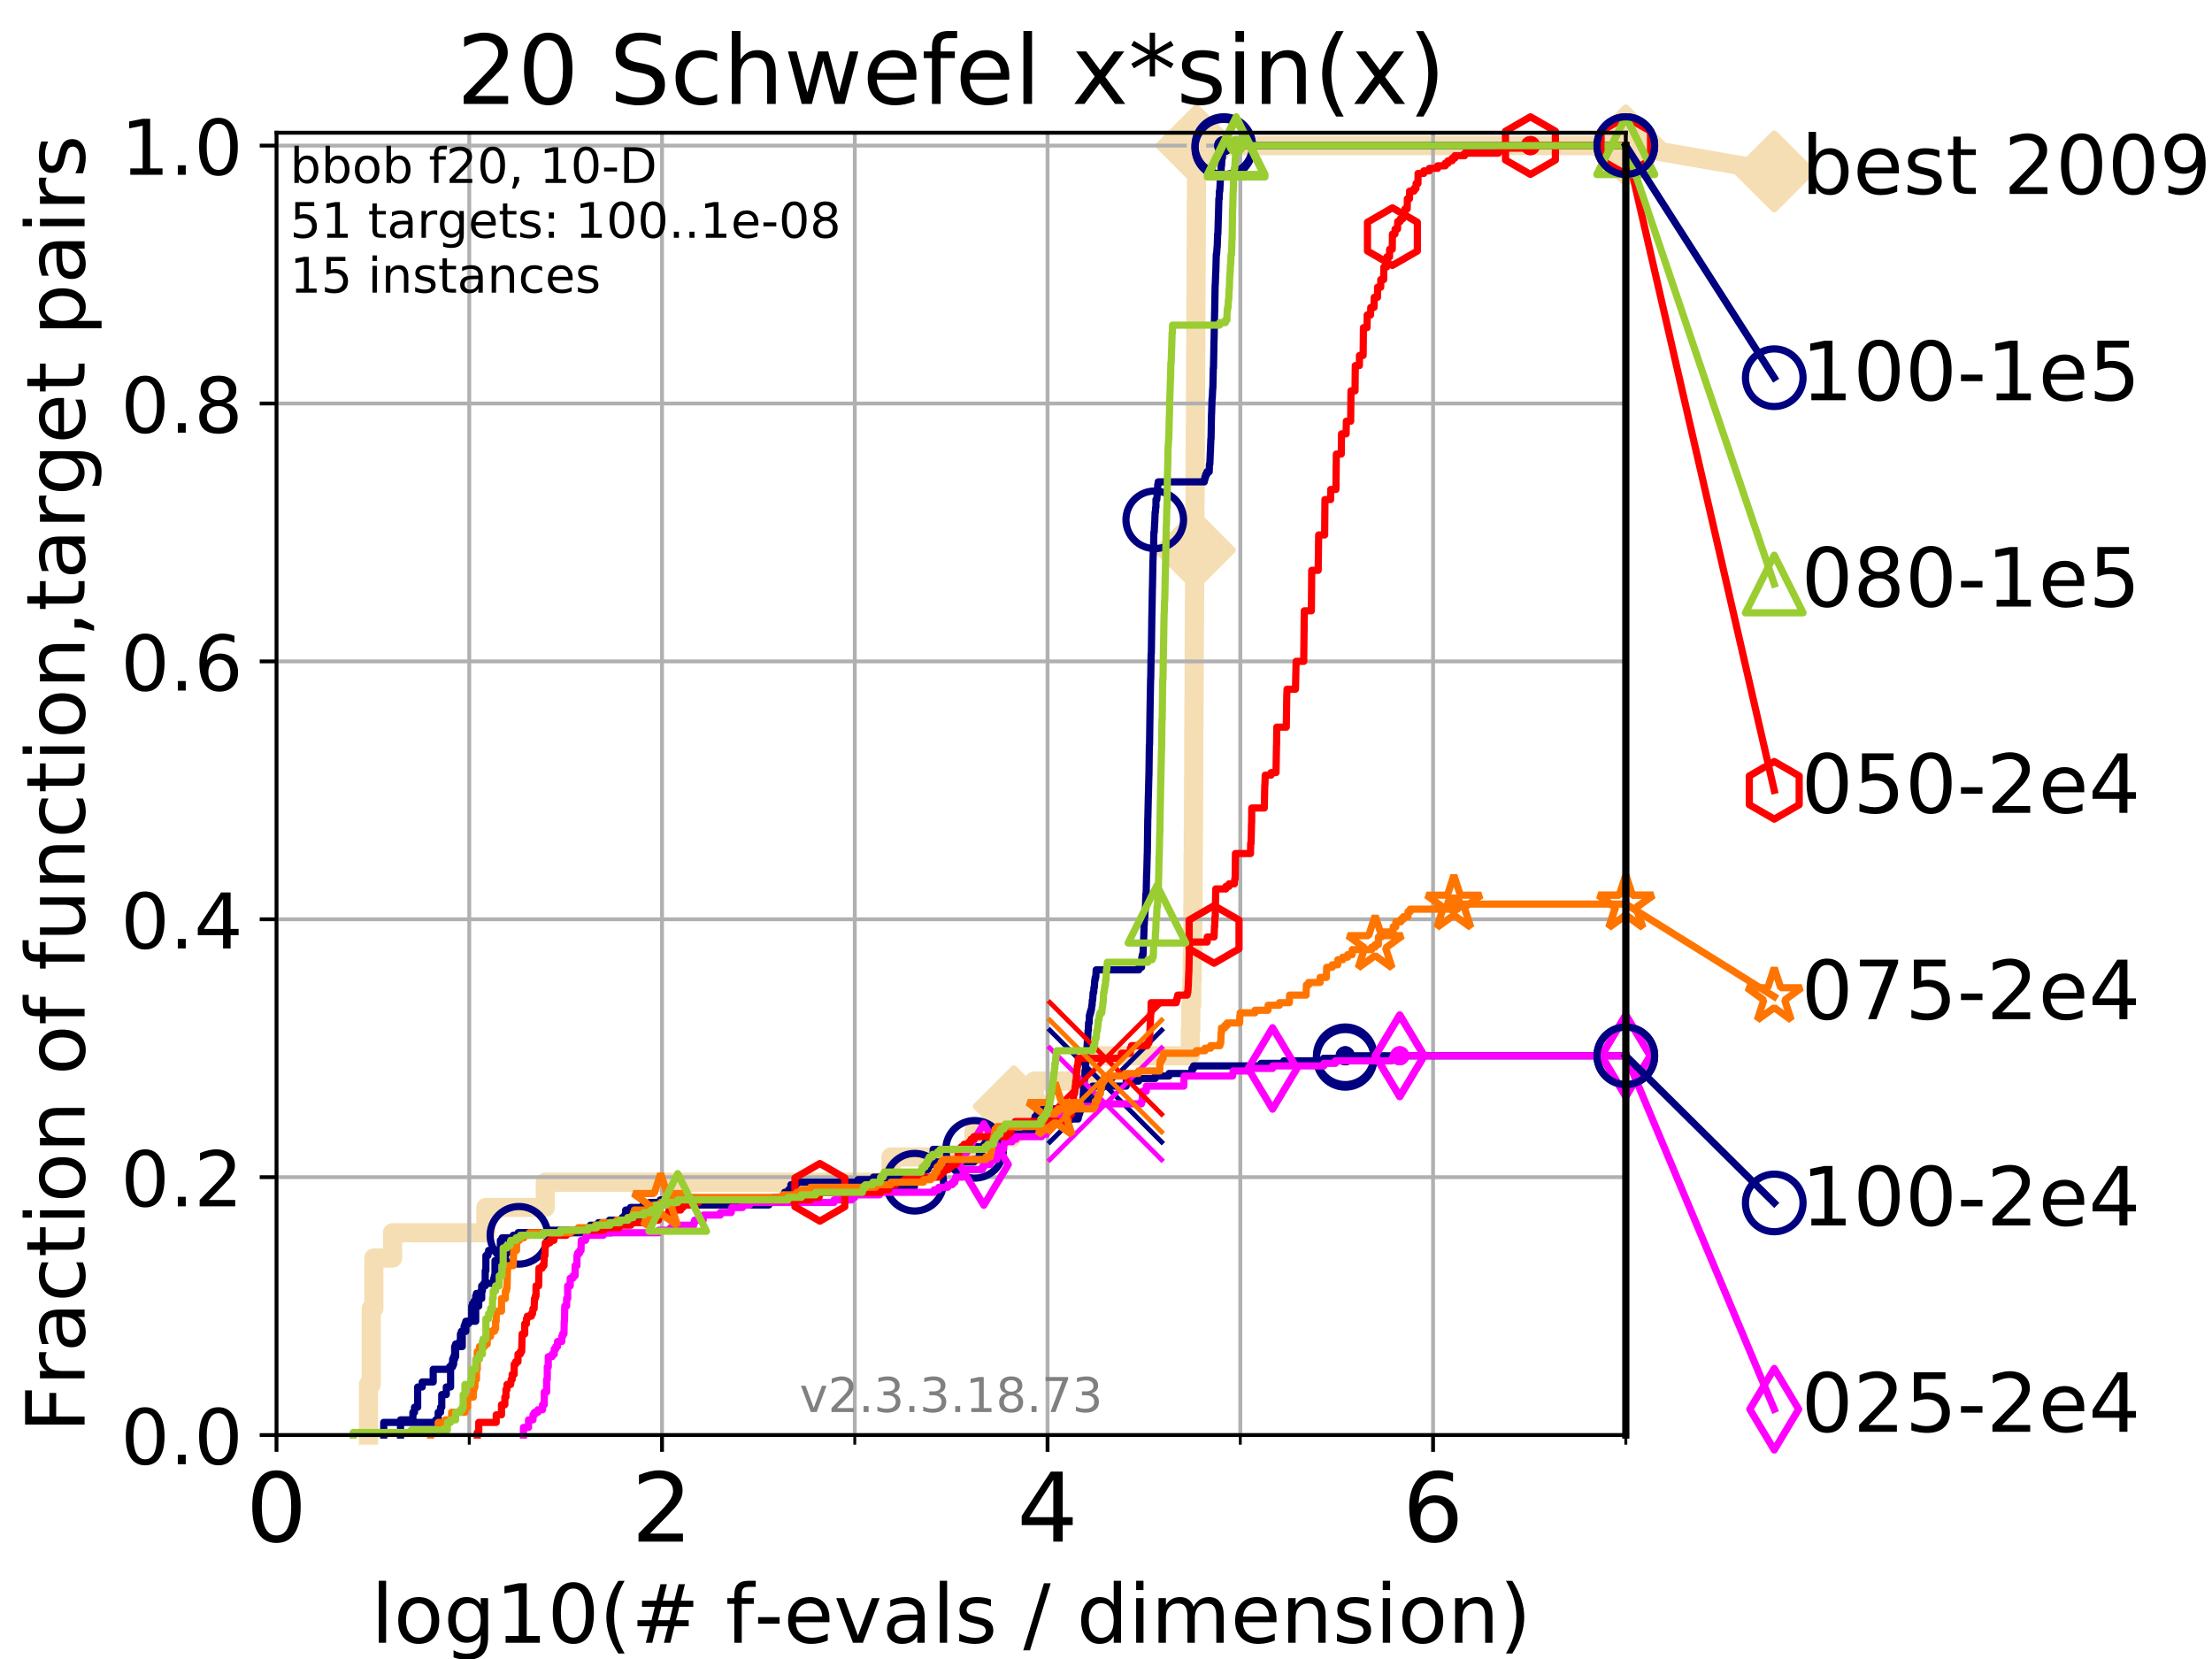 <?xml version="1.0" encoding="utf-8" standalone="no"?>
<!DOCTYPE svg PUBLIC "-//W3C//DTD SVG 1.1//EN"
  "http://www.w3.org/Graphics/SVG/1.1/DTD/svg11.dtd">
<!-- Created with matplotlib (https://matplotlib.org/) -->
<svg height="345.6pt" version="1.1" viewBox="0 0 460.8 345.6" width="460.8pt" xmlns="http://www.w3.org/2000/svg" xmlns:xlink="http://www.w3.org/1999/xlink">
 <defs>
  <style type="text/css">
*{stroke-linecap:butt;stroke-linejoin:round;}
  </style>
 </defs>
 <g id="figure_1">
  <g id="patch_1">
   <path d="M 0 345.6 
L 460.8 345.6 
L 460.8 0 
L 0 0 
z
" style="fill:#ffffff;"/>
  </g>
  <g id="axes_1">
   <g id="patch_2">
    <path d="M 57.6 298.944 
L 338.688 298.944 
L 338.688 27.648 
L 57.6 27.648 
z
" style="fill:#ffffff;"/>
   </g>
   <g id="line2d_1">
    <path d="M 76.759 298.944 
L 76.759 288.41 
L 77.331 288.41 
L 77.331 272.61 
L 77.885 272.61 
L 77.885 262.076 
L 81.776 262.076 
L 81.776 256.809 
L 101.223 256.809 
L 101.223 251.542 
L 113.595 251.542 
L 113.595 246.275 
L 185.626 246.275 
L 185.626 241.009 
L 202.857 241.009 
L 202.857 235.742 
L 211.2 235.742 
L 211.2 230.475 
L 215.446 230.475 
L 215.446 225.208 
L 227.274 225.208 
L 227.274 219.941 
L 247.952 219.941 
L 247.952 214.674 
L 248.064 214.674 
L 248.064 209.407 
L 248.264 209.407 
L 248.264 204.141 
L 248.359 204.141 
L 248.359 198.874 
L 248.464 198.874 
L 248.464 193.607 
L 248.494 193.607 
L 248.494 188.34 
L 248.534 188.34 
L 248.534 183.073 
L 248.551 183.073 
L 248.551 177.806 
L 248.592 177.806 
L 248.592 172.539 
L 248.629 172.539 
L 248.629 167.272 
L 248.651 167.272 
L 248.651 162.006 
L 248.677 162.006 
L 248.677 156.739 
L 248.696 156.739 
L 248.696 151.472 
L 248.719 151.472 
L 248.719 146.205 
L 248.753 146.205 
L 248.753 140.938 
L 248.77 140.938 
L 248.77 135.671 
L 248.801 135.671 
L 248.801 130.404 
L 248.832 130.404 
L 248.832 125.138 
L 248.853 125.138 
L 248.853 119.871 
L 248.874 119.871 
L 248.874 114.604 
L 248.906 114.604 
L 248.906 109.337 
L 248.93 109.337 
L 248.93 104.07 
L 248.948 104.07 
L 248.948 98.803 
L 248.975 98.803 
L 248.975 93.536 
L 249.002 93.536 
L 249.002 88.27 
L 249.036 88.27 
L 249.036 83.003 
L 249.056 83.003 
L 249.056 77.736 
L 249.079 77.736 
L 249.079 72.469 
L 249.11 72.469 
L 249.11 67.202 
L 249.124 67.202 
L 249.124 61.935 
L 249.154 61.935 
L 249.154 56.668 
L 249.175 56.668 
L 249.175 51.402 
L 249.202 51.402 
L 249.202 46.135 
L 249.224 46.135 
L 249.224 40.868 
L 249.245 40.868 
L 249.245 35.601 
L 249.267 35.601 
L 249.267 30.334 
L 338.688 30.334 
" style="fill:none;stroke:#f5deb3;stroke-linecap:square;stroke-width:4;"/>
   </g>
   <g id="line2d_2">
    <defs>
     <path d="M -0 7.778 
L 7.778 0 
L 0 -7.778 
L -7.778 -0 
z
" id="ma95908bbc4" style="stroke:#f5deb3;stroke-linejoin:miter;stroke-width:1.5;"/>
    </defs>
    <g>
     <use style="fill:#f5deb3;stroke:#f5deb3;stroke-linejoin:miter;stroke-width:1.5;" x="211.2" xlink:href="#ma95908bbc4" y="230.475"/>
     <use style="fill:#f5deb3;stroke:#f5deb3;stroke-linejoin:miter;stroke-width:1.5;" x="248.906" xlink:href="#ma95908bbc4" y="114.604"/>
     <use style="fill:#f5deb3;stroke:#f5deb3;stroke-linejoin:miter;stroke-width:1.5;" x="249.267" xlink:href="#ma95908bbc4" y="30.334"/>
     <use style="fill:#f5deb3;stroke:#f5deb3;stroke-linejoin:miter;stroke-width:1.5;" x="249.267" xlink:href="#ma95908bbc4" y="30.334"/>
     <use style="fill:#f5deb3;stroke:#f5deb3;stroke-linejoin:miter;stroke-width:1.5;" x="338.688" xlink:href="#ma95908bbc4" y="30.334"/>
    </g>
   </g>
   <g id="line2d_3">
    <path style="fill:none;stroke:#f5deb3;stroke-linecap:square;stroke-width:4;"/>
    <g/>
   </g>
   <g id="line2d_4">
    <path d="M 338.688 30.334 
L 369.608 35.706 
" style="fill:none;stroke:#f5deb3;stroke-linecap:square;stroke-width:4;"/>
    <g>
     <use style="fill:#f5deb3;stroke:#f5deb3;stroke-linejoin:miter;stroke-width:1.5;" x="338.688" xlink:href="#ma95908bbc4" y="30.334"/>
     <use style="fill:#f5deb3;stroke:#f5deb3;stroke-linejoin:miter;stroke-width:1.5;" x="369.608" xlink:href="#ma95908bbc4" y="35.706"/>
    </g>
   </g>
   <g id="matplotlib.axis_1">
    <g id="xtick_1">
     <g id="line2d_5">
      <path clip-path="url(#p5e901f480c)" d="M 57.6 298.944 
L 57.6 27.648 
" style="fill:none;stroke:#b0b0b0;stroke-linecap:square;stroke-width:0.8;"/>
     </g>
     <g id="line2d_6">
      <defs>
       <path d="M 0 0 
L 0 3.5 
" id="m882e3c81ed" style="stroke:#000000;stroke-width:0.8;"/>
      </defs>
      <g>
       <use style="stroke:#000000;stroke-width:0.8;" x="57.6" xlink:href="#m882e3c81ed" y="298.944"/>
      </g>
     </g>
     <g id="text_1">
      <!-- 0 -->
      <defs>
       <path d="M 31.781 66.406 
Q 24.172 66.406 20.328 58.906 
Q 16.5 51.422 16.5 36.375 
Q 16.5 21.391 20.328 13.891 
Q 24.172 6.391 31.781 6.391 
Q 39.453 6.391 43.281 13.891 
Q 47.125 21.391 47.125 36.375 
Q 47.125 51.422 43.281 58.906 
Q 39.453 66.406 31.781 66.406 
z
M 31.781 74.219 
Q 44.047 74.219 50.516 64.516 
Q 56.984 54.828 56.984 36.375 
Q 56.984 17.969 50.516 8.266 
Q 44.047 -1.422 31.781 -1.422 
Q 19.531 -1.422 13.062 8.266 
Q 6.594 17.969 6.594 36.375 
Q 6.594 54.828 13.062 64.516 
Q 19.531 74.219 31.781 74.219 
z
" id="DejaVuSans-48"/>
      </defs>
      <g transform="translate(51.237 321.141)scale(0.2 -0.2)">
       <use xlink:href="#DejaVuSans-48"/>
      </g>
     </g>
    </g>
    <g id="xtick_2">
     <g id="line2d_7">
      <path clip-path="url(#p5e901f480c)" d="M 137.911 298.944 
L 137.911 27.648 
" style="fill:none;stroke:#b0b0b0;stroke-linecap:square;stroke-width:0.8;"/>
     </g>
     <g id="line2d_8">
      <g>
       <use style="stroke:#000000;stroke-width:0.8;" x="137.911" xlink:href="#m882e3c81ed" y="298.944"/>
      </g>
     </g>
     <g id="text_2">
      <!-- 2 -->
      <defs>
       <path d="M 19.188 8.297 
L 53.609 8.297 
L 53.609 0 
L 7.328 0 
L 7.328 8.297 
Q 12.938 14.109 22.625 23.891 
Q 32.328 33.688 34.812 36.531 
Q 39.547 41.844 41.422 45.531 
Q 43.312 49.219 43.312 52.781 
Q 43.312 58.594 39.234 62.25 
Q 35.156 65.922 28.609 65.922 
Q 23.969 65.922 18.812 64.312 
Q 13.672 62.703 7.812 59.422 
L 7.812 69.391 
Q 13.766 71.781 18.938 73 
Q 24.125 74.219 28.422 74.219 
Q 39.75 74.219 46.484 68.547 
Q 53.219 62.891 53.219 53.422 
Q 53.219 48.922 51.531 44.891 
Q 49.859 40.875 45.406 35.406 
Q 44.188 33.984 37.641 27.219 
Q 31.109 20.453 19.188 8.297 
z
" id="DejaVuSans-50"/>
      </defs>
      <g transform="translate(131.548 321.141)scale(0.2 -0.2)">
       <use xlink:href="#DejaVuSans-50"/>
      </g>
     </g>
    </g>
    <g id="xtick_3">
     <g id="line2d_9">
      <path clip-path="url(#p5e901f480c)" d="M 218.222 298.944 
L 218.222 27.648 
" style="fill:none;stroke:#b0b0b0;stroke-linecap:square;stroke-width:0.8;"/>
     </g>
     <g id="line2d_10">
      <g>
       <use style="stroke:#000000;stroke-width:0.8;" x="218.222" xlink:href="#m882e3c81ed" y="298.944"/>
      </g>
     </g>
     <g id="text_3">
      <!-- 4 -->
      <defs>
       <path d="M 37.797 64.312 
L 12.891 25.391 
L 37.797 25.391 
z
M 35.203 72.906 
L 47.609 72.906 
L 47.609 25.391 
L 58.016 25.391 
L 58.016 17.188 
L 47.609 17.188 
L 47.609 0 
L 37.797 0 
L 37.797 17.188 
L 4.891 17.188 
L 4.891 26.703 
z
" id="DejaVuSans-52"/>
      </defs>
      <g transform="translate(211.859 321.141)scale(0.2 -0.2)">
       <use xlink:href="#DejaVuSans-52"/>
      </g>
     </g>
    </g>
    <g id="xtick_4">
     <g id="line2d_11">
      <path clip-path="url(#p5e901f480c)" d="M 298.533 298.944 
L 298.533 27.648 
" style="fill:none;stroke:#b0b0b0;stroke-linecap:square;stroke-width:0.8;"/>
     </g>
     <g id="line2d_12">
      <g>
       <use style="stroke:#000000;stroke-width:0.8;" x="298.533" xlink:href="#m882e3c81ed" y="298.944"/>
      </g>
     </g>
     <g id="text_4">
      <!-- 6 -->
      <defs>
       <path d="M 33.016 40.375 
Q 26.375 40.375 22.484 35.828 
Q 18.609 31.297 18.609 23.391 
Q 18.609 15.531 22.484 10.953 
Q 26.375 6.391 33.016 6.391 
Q 39.656 6.391 43.531 10.953 
Q 47.406 15.531 47.406 23.391 
Q 47.406 31.297 43.531 35.828 
Q 39.656 40.375 33.016 40.375 
z
M 52.594 71.297 
L 52.594 62.312 
Q 48.875 64.062 45.094 64.984 
Q 41.312 65.922 37.594 65.922 
Q 27.828 65.922 22.672 59.328 
Q 17.531 52.734 16.797 39.406 
Q 19.672 43.656 24.016 45.922 
Q 28.375 48.188 33.594 48.188 
Q 44.578 48.188 50.953 41.516 
Q 57.328 34.859 57.328 23.391 
Q 57.328 12.156 50.688 5.359 
Q 44.047 -1.422 33.016 -1.422 
Q 20.359 -1.422 13.672 8.266 
Q 6.984 17.969 6.984 36.375 
Q 6.984 53.656 15.188 63.938 
Q 23.391 74.219 37.203 74.219 
Q 40.922 74.219 44.703 73.484 
Q 48.484 72.75 52.594 71.297 
z
" id="DejaVuSans-54"/>
      </defs>
      <g transform="translate(292.17 321.141)scale(0.2 -0.2)">
       <use xlink:href="#DejaVuSans-54"/>
      </g>
     </g>
    </g>
    <g id="xtick_5">
     <g id="line2d_13">
      <path clip-path="url(#p5e901f480c)" d="M 97.755 298.944 
L 97.755 27.648 
" style="fill:none;stroke:#b0b0b0;stroke-linecap:square;stroke-width:0.8;"/>
     </g>
     <g id="line2d_14">
      <defs>
       <path d="M 0 0 
L 0 2 
" id="mea0479324b" style="stroke:#000000;stroke-width:0.6;"/>
      </defs>
      <g>
       <use style="stroke:#000000;stroke-width:0.6;" x="97.755" xlink:href="#mea0479324b" y="298.944"/>
      </g>
     </g>
    </g>
    <g id="xtick_6">
     <g id="line2d_15">
      <path clip-path="url(#p5e901f480c)" d="M 178.066 298.944 
L 178.066 27.648 
" style="fill:none;stroke:#b0b0b0;stroke-linecap:square;stroke-width:0.8;"/>
     </g>
     <g id="line2d_16">
      <g>
       <use style="stroke:#000000;stroke-width:0.6;" x="178.066" xlink:href="#mea0479324b" y="298.944"/>
      </g>
     </g>
    </g>
    <g id="xtick_7">
     <g id="line2d_17">
      <path clip-path="url(#p5e901f480c)" d="M 258.377 298.944 
L 258.377 27.648 
" style="fill:none;stroke:#b0b0b0;stroke-linecap:square;stroke-width:0.8;"/>
     </g>
     <g id="line2d_18">
      <g>
       <use style="stroke:#000000;stroke-width:0.6;" x="258.377" xlink:href="#mea0479324b" y="298.944"/>
      </g>
     </g>
    </g>
    <g id="xtick_8">
     <g id="line2d_19">
      <path clip-path="url(#p5e901f480c)" d="M 338.688 298.944 
L 338.688 27.648 
" style="fill:none;stroke:#b0b0b0;stroke-linecap:square;stroke-width:0.8;"/>
     </g>
     <g id="line2d_20">
      <g>
       <use style="stroke:#000000;stroke-width:0.6;" x="338.688" xlink:href="#mea0479324b" y="298.944"/>
      </g>
     </g>
    </g>
    <g id="text_5">
     <!-- log10(# f-evals / dimension) -->
     <defs>
      <path d="M 9.422 75.984 
L 18.406 75.984 
L 18.406 0 
L 9.422 0 
z
" id="DejaVuSans-108"/>
      <path d="M 30.609 48.391 
Q 23.391 48.391 19.188 42.75 
Q 14.984 37.109 14.984 27.297 
Q 14.984 17.484 19.156 11.844 
Q 23.344 6.203 30.609 6.203 
Q 37.797 6.203 41.984 11.859 
Q 46.188 17.531 46.188 27.297 
Q 46.188 37.016 41.984 42.703 
Q 37.797 48.391 30.609 48.391 
z
M 30.609 56 
Q 42.328 56 49.016 48.375 
Q 55.719 40.766 55.719 27.297 
Q 55.719 13.875 49.016 6.219 
Q 42.328 -1.422 30.609 -1.422 
Q 18.844 -1.422 12.172 6.219 
Q 5.516 13.875 5.516 27.297 
Q 5.516 40.766 12.172 48.375 
Q 18.844 56 30.609 56 
z
" id="DejaVuSans-111"/>
      <path d="M 45.406 27.984 
Q 45.406 37.75 41.375 43.109 
Q 37.359 48.484 30.078 48.484 
Q 22.859 48.484 18.828 43.109 
Q 14.797 37.75 14.797 27.984 
Q 14.797 18.266 18.828 12.891 
Q 22.859 7.516 30.078 7.516 
Q 37.359 7.516 41.375 12.891 
Q 45.406 18.266 45.406 27.984 
z
M 54.391 6.781 
Q 54.391 -7.172 48.188 -13.984 
Q 42 -20.797 29.203 -20.797 
Q 24.469 -20.797 20.266 -20.094 
Q 16.062 -19.391 12.109 -17.922 
L 12.109 -9.188 
Q 16.062 -11.328 19.922 -12.344 
Q 23.781 -13.375 27.781 -13.375 
Q 36.625 -13.375 41.016 -8.766 
Q 45.406 -4.156 45.406 5.172 
L 45.406 9.625 
Q 42.625 4.781 38.281 2.391 
Q 33.938 0 27.875 0 
Q 17.828 0 11.672 7.656 
Q 5.516 15.328 5.516 27.984 
Q 5.516 40.672 11.672 48.328 
Q 17.828 56 27.875 56 
Q 33.938 56 38.281 53.609 
Q 42.625 51.219 45.406 46.391 
L 45.406 54.688 
L 54.391 54.688 
z
" id="DejaVuSans-103"/>
      <path d="M 12.406 8.297 
L 28.516 8.297 
L 28.516 63.922 
L 10.984 60.406 
L 10.984 69.391 
L 28.422 72.906 
L 38.281 72.906 
L 38.281 8.297 
L 54.391 8.297 
L 54.391 0 
L 12.406 0 
z
" id="DejaVuSans-49"/>
      <path d="M 31 75.875 
Q 24.469 64.656 21.281 53.656 
Q 18.109 42.672 18.109 31.391 
Q 18.109 20.125 21.312 9.062 
Q 24.516 -2 31 -13.188 
L 23.188 -13.188 
Q 15.875 -1.703 12.234 9.375 
Q 8.594 20.453 8.594 31.391 
Q 8.594 42.281 12.203 53.312 
Q 15.828 64.359 23.188 75.875 
z
" id="DejaVuSans-40"/>
      <path d="M 51.125 44 
L 36.922 44 
L 32.812 27.688 
L 47.125 27.688 
z
M 43.797 71.781 
L 38.719 51.516 
L 52.984 51.516 
L 58.109 71.781 
L 65.922 71.781 
L 60.891 51.516 
L 76.125 51.516 
L 76.125 44 
L 58.984 44 
L 54.984 27.688 
L 70.516 27.688 
L 70.516 20.219 
L 53.078 20.219 
L 48 0 
L 40.188 0 
L 45.219 20.219 
L 30.906 20.219 
L 25.875 0 
L 18.016 0 
L 23.094 20.219 
L 7.719 20.219 
L 7.719 27.688 
L 24.906 27.688 
L 29 44 
L 13.281 44 
L 13.281 51.516 
L 30.906 51.516 
L 35.891 71.781 
z
" id="DejaVuSans-35"/>
      <path id="DejaVuSans-32"/>
      <path d="M 37.109 75.984 
L 37.109 68.5 
L 28.516 68.5 
Q 23.688 68.5 21.797 66.547 
Q 19.922 64.594 19.922 59.516 
L 19.922 54.688 
L 34.719 54.688 
L 34.719 47.703 
L 19.922 47.703 
L 19.922 0 
L 10.891 0 
L 10.891 47.703 
L 2.297 47.703 
L 2.297 54.688 
L 10.891 54.688 
L 10.891 58.5 
Q 10.891 67.625 15.141 71.797 
Q 19.391 75.984 28.609 75.984 
z
" id="DejaVuSans-102"/>
      <path d="M 4.891 31.391 
L 31.203 31.391 
L 31.203 23.391 
L 4.891 23.391 
z
" id="DejaVuSans-45"/>
      <path d="M 56.203 29.594 
L 56.203 25.203 
L 14.891 25.203 
Q 15.484 15.922 20.484 11.062 
Q 25.484 6.203 34.422 6.203 
Q 39.594 6.203 44.453 7.469 
Q 49.312 8.734 54.109 11.281 
L 54.109 2.781 
Q 49.266 0.734 44.188 -0.344 
Q 39.109 -1.422 33.891 -1.422 
Q 20.797 -1.422 13.156 6.188 
Q 5.516 13.812 5.516 26.812 
Q 5.516 40.234 12.766 48.109 
Q 20.016 56 32.328 56 
Q 43.359 56 49.781 48.891 
Q 56.203 41.797 56.203 29.594 
z
M 47.219 32.234 
Q 47.125 39.594 43.094 43.984 
Q 39.062 48.391 32.422 48.391 
Q 24.906 48.391 20.391 44.141 
Q 15.875 39.891 15.188 32.172 
z
" id="DejaVuSans-101"/>
      <path d="M 2.984 54.688 
L 12.5 54.688 
L 29.594 8.797 
L 46.688 54.688 
L 56.203 54.688 
L 35.688 0 
L 23.484 0 
z
" id="DejaVuSans-118"/>
      <path d="M 34.281 27.484 
Q 23.391 27.484 19.188 25 
Q 14.984 22.516 14.984 16.5 
Q 14.984 11.719 18.141 8.906 
Q 21.297 6.109 26.703 6.109 
Q 34.188 6.109 38.703 11.406 
Q 43.219 16.703 43.219 25.484 
L 43.219 27.484 
z
M 52.203 31.203 
L 52.203 0 
L 43.219 0 
L 43.219 8.297 
Q 40.141 3.328 35.547 0.953 
Q 30.953 -1.422 24.312 -1.422 
Q 15.922 -1.422 10.953 3.297 
Q 6 8.016 6 15.922 
Q 6 25.141 12.172 29.828 
Q 18.359 34.516 30.609 34.516 
L 43.219 34.516 
L 43.219 35.406 
Q 43.219 41.609 39.141 45 
Q 35.062 48.391 27.688 48.391 
Q 23 48.391 18.547 47.266 
Q 14.109 46.141 10.016 43.891 
L 10.016 52.203 
Q 14.938 54.109 19.578 55.047 
Q 24.219 56 28.609 56 
Q 40.484 56 46.344 49.844 
Q 52.203 43.703 52.203 31.203 
z
" id="DejaVuSans-97"/>
      <path d="M 44.281 53.078 
L 44.281 44.578 
Q 40.484 46.531 36.375 47.5 
Q 32.281 48.484 27.875 48.484 
Q 21.188 48.484 17.844 46.438 
Q 14.5 44.391 14.5 40.281 
Q 14.5 37.156 16.891 35.375 
Q 19.281 33.594 26.516 31.984 
L 29.594 31.297 
Q 39.156 29.25 43.188 25.516 
Q 47.219 21.781 47.219 15.094 
Q 47.219 7.469 41.188 3.016 
Q 35.156 -1.422 24.609 -1.422 
Q 20.219 -1.422 15.453 -0.562 
Q 10.688 0.297 5.422 2 
L 5.422 11.281 
Q 10.406 8.688 15.234 7.391 
Q 20.062 6.109 24.812 6.109 
Q 31.156 6.109 34.562 8.281 
Q 37.984 10.453 37.984 14.406 
Q 37.984 18.062 35.516 20.016 
Q 33.062 21.969 24.703 23.781 
L 21.578 24.516 
Q 13.234 26.266 9.516 29.906 
Q 5.812 33.547 5.812 39.891 
Q 5.812 47.609 11.281 51.797 
Q 16.75 56 26.812 56 
Q 31.781 56 36.172 55.266 
Q 40.578 54.547 44.281 53.078 
z
" id="DejaVuSans-115"/>
      <path d="M 25.391 72.906 
L 33.688 72.906 
L 8.297 -9.281 
L 0 -9.281 
z
" id="DejaVuSans-47"/>
      <path d="M 45.406 46.391 
L 45.406 75.984 
L 54.391 75.984 
L 54.391 0 
L 45.406 0 
L 45.406 8.203 
Q 42.578 3.328 38.25 0.953 
Q 33.938 -1.422 27.875 -1.422 
Q 17.969 -1.422 11.734 6.484 
Q 5.516 14.406 5.516 27.297 
Q 5.516 40.188 11.734 48.094 
Q 17.969 56 27.875 56 
Q 33.938 56 38.25 53.625 
Q 42.578 51.266 45.406 46.391 
z
M 14.797 27.297 
Q 14.797 17.391 18.875 11.75 
Q 22.953 6.109 30.078 6.109 
Q 37.203 6.109 41.297 11.75 
Q 45.406 17.391 45.406 27.297 
Q 45.406 37.203 41.297 42.844 
Q 37.203 48.484 30.078 48.484 
Q 22.953 48.484 18.875 42.844 
Q 14.797 37.203 14.797 27.297 
z
" id="DejaVuSans-100"/>
      <path d="M 9.422 54.688 
L 18.406 54.688 
L 18.406 0 
L 9.422 0 
z
M 9.422 75.984 
L 18.406 75.984 
L 18.406 64.594 
L 9.422 64.594 
z
" id="DejaVuSans-105"/>
      <path d="M 52 44.188 
Q 55.375 50.25 60.062 53.125 
Q 64.75 56 71.094 56 
Q 79.641 56 84.281 50.016 
Q 88.922 44.047 88.922 33.016 
L 88.922 0 
L 79.891 0 
L 79.891 32.719 
Q 79.891 40.578 77.094 44.375 
Q 74.312 48.188 68.609 48.188 
Q 61.625 48.188 57.562 43.547 
Q 53.516 38.922 53.516 30.906 
L 53.516 0 
L 44.484 0 
L 44.484 32.719 
Q 44.484 40.625 41.703 44.406 
Q 38.922 48.188 33.109 48.188 
Q 26.219 48.188 22.156 43.531 
Q 18.109 38.875 18.109 30.906 
L 18.109 0 
L 9.078 0 
L 9.078 54.688 
L 18.109 54.688 
L 18.109 46.188 
Q 21.188 51.219 25.484 53.609 
Q 29.781 56 35.688 56 
Q 41.656 56 45.828 52.969 
Q 50 49.953 52 44.188 
z
" id="DejaVuSans-109"/>
      <path d="M 54.891 33.016 
L 54.891 0 
L 45.906 0 
L 45.906 32.719 
Q 45.906 40.484 42.875 44.328 
Q 39.844 48.188 33.797 48.188 
Q 26.516 48.188 22.312 43.547 
Q 18.109 38.922 18.109 30.906 
L 18.109 0 
L 9.078 0 
L 9.078 54.688 
L 18.109 54.688 
L 18.109 46.188 
Q 21.344 51.125 25.703 53.562 
Q 30.078 56 35.797 56 
Q 45.219 56 50.047 50.172 
Q 54.891 44.344 54.891 33.016 
z
" id="DejaVuSans-110"/>
      <path d="M 8.016 75.875 
L 15.828 75.875 
Q 23.141 64.359 26.781 53.312 
Q 30.422 42.281 30.422 31.391 
Q 30.422 20.453 26.781 9.375 
Q 23.141 -1.703 15.828 -13.188 
L 8.016 -13.188 
Q 14.5 -2 17.703 9.062 
Q 20.906 20.125 20.906 31.391 
Q 20.906 42.672 17.703 53.656 
Q 14.5 64.656 8.016 75.875 
z
" id="DejaVuSans-41"/>
     </defs>
     <g transform="translate(77.303 342.218)scale(0.17 -0.17)">
      <use xlink:href="#DejaVuSans-108"/>
      <use x="27.783" xlink:href="#DejaVuSans-111"/>
      <use x="88.965" xlink:href="#DejaVuSans-103"/>
      <use x="152.441" xlink:href="#DejaVuSans-49"/>
      <use x="216.064" xlink:href="#DejaVuSans-48"/>
      <use x="279.688" xlink:href="#DejaVuSans-40"/>
      <use x="318.701" xlink:href="#DejaVuSans-35"/>
      <use x="402.49" xlink:href="#DejaVuSans-32"/>
      <use x="434.277" xlink:href="#DejaVuSans-102"/>
      <use x="469.404" xlink:href="#DejaVuSans-45"/>
      <use x="505.488" xlink:href="#DejaVuSans-101"/>
      <use x="567.012" xlink:href="#DejaVuSans-118"/>
      <use x="626.191" xlink:href="#DejaVuSans-97"/>
      <use x="687.471" xlink:href="#DejaVuSans-108"/>
      <use x="715.254" xlink:href="#DejaVuSans-115"/>
      <use x="767.354" xlink:href="#DejaVuSans-32"/>
      <use x="799.141" xlink:href="#DejaVuSans-47"/>
      <use x="832.832" xlink:href="#DejaVuSans-32"/>
      <use x="864.619" xlink:href="#DejaVuSans-100"/>
      <use x="928.096" xlink:href="#DejaVuSans-105"/>
      <use x="955.879" xlink:href="#DejaVuSans-109"/>
      <use x="1053.291" xlink:href="#DejaVuSans-101"/>
      <use x="1114.814" xlink:href="#DejaVuSans-110"/>
      <use x="1178.193" xlink:href="#DejaVuSans-115"/>
      <use x="1230.293" xlink:href="#DejaVuSans-105"/>
      <use x="1258.076" xlink:href="#DejaVuSans-111"/>
      <use x="1319.258" xlink:href="#DejaVuSans-110"/>
      <use x="1382.637" xlink:href="#DejaVuSans-41"/>
     </g>
    </g>
   </g>
   <g id="matplotlib.axis_2">
    <g id="ytick_1">
     <g id="line2d_21">
      <path clip-path="url(#p5e901f480c)" d="M 57.6 298.944 
L 338.688 298.944 
" style="fill:none;stroke:#b0b0b0;stroke-linecap:square;stroke-width:0.8;"/>
     </g>
     <g id="line2d_22">
      <defs>
       <path d="M 0 0 
L -3.5 0 
" id="m1de240ea61" style="stroke:#000000;stroke-width:0.8;"/>
      </defs>
      <g>
       <use style="stroke:#000000;stroke-width:0.8;" x="57.6" xlink:href="#m1de240ea61" y="298.944"/>
      </g>
     </g>
     <g id="text_6">
      <!-- 0.0 -->
      <defs>
       <path d="M 10.688 12.406 
L 21 12.406 
L 21 0 
L 10.688 0 
z
" id="DejaVuSans-46"/>
      </defs>
      <g transform="translate(25.155 305.023)scale(0.16 -0.16)">
       <use xlink:href="#DejaVuSans-48"/>
       <use x="63.623" xlink:href="#DejaVuSans-46"/>
       <use x="95.41" xlink:href="#DejaVuSans-48"/>
      </g>
     </g>
    </g>
    <g id="ytick_2">
     <g id="line2d_23">
      <path clip-path="url(#p5e901f480c)" d="M 57.6 245.222 
L 338.688 245.222 
" style="fill:none;stroke:#b0b0b0;stroke-linecap:square;stroke-width:0.8;"/>
     </g>
     <g id="line2d_24">
      <g>
       <use style="stroke:#000000;stroke-width:0.8;" x="57.6" xlink:href="#m1de240ea61" y="245.222"/>
      </g>
     </g>
     <g id="text_7">
      <!-- 0.2 -->
      <g transform="translate(25.155 251.301)scale(0.16 -0.16)">
       <use xlink:href="#DejaVuSans-48"/>
       <use x="63.623" xlink:href="#DejaVuSans-46"/>
       <use x="95.41" xlink:href="#DejaVuSans-50"/>
      </g>
     </g>
    </g>
    <g id="ytick_3">
     <g id="line2d_25">
      <path clip-path="url(#p5e901f480c)" d="M 57.6 191.5 
L 338.688 191.5 
" style="fill:none;stroke:#b0b0b0;stroke-linecap:square;stroke-width:0.8;"/>
     </g>
     <g id="line2d_26">
      <g>
       <use style="stroke:#000000;stroke-width:0.8;" x="57.6" xlink:href="#m1de240ea61" y="191.5"/>
      </g>
     </g>
     <g id="text_8">
      <!-- 0.4 -->
      <g transform="translate(25.155 197.579)scale(0.16 -0.16)">
       <use xlink:href="#DejaVuSans-48"/>
       <use x="63.623" xlink:href="#DejaVuSans-46"/>
       <use x="95.41" xlink:href="#DejaVuSans-52"/>
      </g>
     </g>
    </g>
    <g id="ytick_4">
     <g id="line2d_27">
      <path clip-path="url(#p5e901f480c)" d="M 57.6 137.778 
L 338.688 137.778 
" style="fill:none;stroke:#b0b0b0;stroke-linecap:square;stroke-width:0.8;"/>
     </g>
     <g id="line2d_28">
      <g>
       <use style="stroke:#000000;stroke-width:0.8;" x="57.6" xlink:href="#m1de240ea61" y="137.778"/>
      </g>
     </g>
     <g id="text_9">
      <!-- 0.6 -->
      <g transform="translate(25.155 143.857)scale(0.16 -0.16)">
       <use xlink:href="#DejaVuSans-48"/>
       <use x="63.623" xlink:href="#DejaVuSans-46"/>
       <use x="95.41" xlink:href="#DejaVuSans-54"/>
      </g>
     </g>
    </g>
    <g id="ytick_5">
     <g id="line2d_29">
      <path clip-path="url(#p5e901f480c)" d="M 57.6 84.056 
L 338.688 84.056 
" style="fill:none;stroke:#b0b0b0;stroke-linecap:square;stroke-width:0.8;"/>
     </g>
     <g id="line2d_30">
      <g>
       <use style="stroke:#000000;stroke-width:0.8;" x="57.6" xlink:href="#m1de240ea61" y="84.056"/>
      </g>
     </g>
     <g id="text_10">
      <!-- 0.8 -->
      <defs>
       <path d="M 31.781 34.625 
Q 24.75 34.625 20.719 30.859 
Q 16.703 27.094 16.703 20.516 
Q 16.703 13.922 20.719 10.156 
Q 24.75 6.391 31.781 6.391 
Q 38.812 6.391 42.859 10.172 
Q 46.922 13.969 46.922 20.516 
Q 46.922 27.094 42.891 30.859 
Q 38.875 34.625 31.781 34.625 
z
M 21.922 38.812 
Q 15.578 40.375 12.031 44.719 
Q 8.5 49.078 8.5 55.328 
Q 8.5 64.062 14.719 69.141 
Q 20.953 74.219 31.781 74.219 
Q 42.672 74.219 48.875 69.141 
Q 55.078 64.062 55.078 55.328 
Q 55.078 49.078 51.531 44.719 
Q 48 40.375 41.703 38.812 
Q 48.828 37.156 52.797 32.312 
Q 56.781 27.484 56.781 20.516 
Q 56.781 9.906 50.312 4.234 
Q 43.844 -1.422 31.781 -1.422 
Q 19.734 -1.422 13.25 4.234 
Q 6.781 9.906 6.781 20.516 
Q 6.781 27.484 10.781 32.312 
Q 14.797 37.156 21.922 38.812 
z
M 18.312 54.391 
Q 18.312 48.734 21.844 45.562 
Q 25.391 42.391 31.781 42.391 
Q 38.141 42.391 41.719 45.562 
Q 45.312 48.734 45.312 54.391 
Q 45.312 60.062 41.719 63.234 
Q 38.141 66.406 31.781 66.406 
Q 25.391 66.406 21.844 63.234 
Q 18.312 60.062 18.312 54.391 
z
" id="DejaVuSans-56"/>
      </defs>
      <g transform="translate(25.155 90.135)scale(0.16 -0.16)">
       <use xlink:href="#DejaVuSans-48"/>
       <use x="63.623" xlink:href="#DejaVuSans-46"/>
       <use x="95.41" xlink:href="#DejaVuSans-56"/>
      </g>
     </g>
    </g>
    <g id="ytick_6">
     <g id="line2d_31">
      <path clip-path="url(#p5e901f480c)" d="M 57.6 30.334 
L 338.688 30.334 
" style="fill:none;stroke:#b0b0b0;stroke-linecap:square;stroke-width:0.8;"/>
     </g>
     <g id="line2d_32">
      <g>
       <use style="stroke:#000000;stroke-width:0.8;" x="57.6" xlink:href="#m1de240ea61" y="30.334"/>
      </g>
     </g>
     <g id="text_11">
      <!-- 1.0 -->
      <g transform="translate(25.155 36.413)scale(0.16 -0.16)">
       <use xlink:href="#DejaVuSans-49"/>
       <use x="63.623" xlink:href="#DejaVuSans-46"/>
       <use x="95.41" xlink:href="#DejaVuSans-48"/>
      </g>
     </g>
    </g>
    <g id="text_12">
     <!-- Fraction of function,target pairs -->
     <defs>
      <path d="M 9.812 72.906 
L 51.703 72.906 
L 51.703 64.594 
L 19.672 64.594 
L 19.672 43.109 
L 48.578 43.109 
L 48.578 34.812 
L 19.672 34.812 
L 19.672 0 
L 9.812 0 
z
" id="DejaVuSans-70"/>
      <path d="M 41.109 46.297 
Q 39.594 47.172 37.812 47.578 
Q 36.031 48 33.891 48 
Q 26.266 48 22.188 43.047 
Q 18.109 38.094 18.109 28.812 
L 18.109 0 
L 9.078 0 
L 9.078 54.688 
L 18.109 54.688 
L 18.109 46.188 
Q 20.953 51.172 25.484 53.578 
Q 30.031 56 36.531 56 
Q 37.453 56 38.578 55.875 
Q 39.703 55.766 41.062 55.516 
z
" id="DejaVuSans-114"/>
      <path d="M 48.781 52.594 
L 48.781 44.188 
Q 44.969 46.297 41.141 47.344 
Q 37.312 48.391 33.406 48.391 
Q 24.656 48.391 19.812 42.844 
Q 14.984 37.312 14.984 27.297 
Q 14.984 17.281 19.812 11.734 
Q 24.656 6.203 33.406 6.203 
Q 37.312 6.203 41.141 7.25 
Q 44.969 8.297 48.781 10.406 
L 48.781 2.094 
Q 45.016 0.344 40.984 -0.531 
Q 36.969 -1.422 32.422 -1.422 
Q 20.062 -1.422 12.781 6.344 
Q 5.516 14.109 5.516 27.297 
Q 5.516 40.672 12.859 48.328 
Q 20.219 56 33.016 56 
Q 37.156 56 41.109 55.141 
Q 45.062 54.297 48.781 52.594 
z
" id="DejaVuSans-99"/>
      <path d="M 18.312 70.219 
L 18.312 54.688 
L 36.812 54.688 
L 36.812 47.703 
L 18.312 47.703 
L 18.312 18.016 
Q 18.312 11.328 20.141 9.422 
Q 21.969 7.516 27.594 7.516 
L 36.812 7.516 
L 36.812 0 
L 27.594 0 
Q 17.188 0 13.234 3.875 
Q 9.281 7.766 9.281 18.016 
L 9.281 47.703 
L 2.688 47.703 
L 2.688 54.688 
L 9.281 54.688 
L 9.281 70.219 
z
" id="DejaVuSans-116"/>
      <path d="M 8.5 21.578 
L 8.5 54.688 
L 17.484 54.688 
L 17.484 21.922 
Q 17.484 14.156 20.5 10.266 
Q 23.531 6.391 29.594 6.391 
Q 36.859 6.391 41.078 11.031 
Q 45.312 15.672 45.312 23.688 
L 45.312 54.688 
L 54.297 54.688 
L 54.297 0 
L 45.312 0 
L 45.312 8.406 
Q 42.047 3.422 37.719 1 
Q 33.406 -1.422 27.688 -1.422 
Q 18.266 -1.422 13.375 4.438 
Q 8.5 10.297 8.5 21.578 
z
M 31.109 56 
z
" id="DejaVuSans-117"/>
      <path d="M 11.719 12.406 
L 22.016 12.406 
L 22.016 4 
L 14.016 -11.625 
L 7.719 -11.625 
L 11.719 4 
z
" id="DejaVuSans-44"/>
      <path d="M 18.109 8.203 
L 18.109 -20.797 
L 9.078 -20.797 
L 9.078 54.688 
L 18.109 54.688 
L 18.109 46.391 
Q 20.953 51.266 25.266 53.625 
Q 29.594 56 35.594 56 
Q 45.562 56 51.781 48.094 
Q 58.016 40.188 58.016 27.297 
Q 58.016 14.406 51.781 6.484 
Q 45.562 -1.422 35.594 -1.422 
Q 29.594 -1.422 25.266 0.953 
Q 20.953 3.328 18.109 8.203 
z
M 48.688 27.297 
Q 48.688 37.203 44.609 42.844 
Q 40.531 48.484 33.406 48.484 
Q 26.266 48.484 22.188 42.844 
Q 18.109 37.203 18.109 27.297 
Q 18.109 17.391 22.188 11.75 
Q 26.266 6.109 33.406 6.109 
Q 40.531 6.109 44.609 11.75 
Q 48.688 17.391 48.688 27.297 
z
" id="DejaVuSans-112"/>
     </defs>
     <g transform="translate(17.62 298.435)rotate(-90)scale(0.17 -0.17)">
      <use xlink:href="#DejaVuSans-70"/>
      <use x="57.41" xlink:href="#DejaVuSans-114"/>
      <use x="98.523" xlink:href="#DejaVuSans-97"/>
      <use x="159.803" xlink:href="#DejaVuSans-99"/>
      <use x="214.783" xlink:href="#DejaVuSans-116"/>
      <use x="253.992" xlink:href="#DejaVuSans-105"/>
      <use x="281.775" xlink:href="#DejaVuSans-111"/>
      <use x="342.957" xlink:href="#DejaVuSans-110"/>
      <use x="406.336" xlink:href="#DejaVuSans-32"/>
      <use x="438.123" xlink:href="#DejaVuSans-111"/>
      <use x="499.305" xlink:href="#DejaVuSans-102"/>
      <use x="534.51" xlink:href="#DejaVuSans-32"/>
      <use x="566.297" xlink:href="#DejaVuSans-102"/>
      <use x="601.502" xlink:href="#DejaVuSans-117"/>
      <use x="664.881" xlink:href="#DejaVuSans-110"/>
      <use x="728.26" xlink:href="#DejaVuSans-99"/>
      <use x="783.24" xlink:href="#DejaVuSans-116"/>
      <use x="822.449" xlink:href="#DejaVuSans-105"/>
      <use x="850.232" xlink:href="#DejaVuSans-111"/>
      <use x="911.414" xlink:href="#DejaVuSans-110"/>
      <use x="974.793" xlink:href="#DejaVuSans-44"/>
      <use x="1006.58" xlink:href="#DejaVuSans-116"/>
      <use x="1045.789" xlink:href="#DejaVuSans-97"/>
      <use x="1107.068" xlink:href="#DejaVuSans-114"/>
      <use x="1148.166" xlink:href="#DejaVuSans-103"/>
      <use x="1211.643" xlink:href="#DejaVuSans-101"/>
      <use x="1273.166" xlink:href="#DejaVuSans-116"/>
      <use x="1312.375" xlink:href="#DejaVuSans-32"/>
      <use x="1344.162" xlink:href="#DejaVuSans-112"/>
      <use x="1407.639" xlink:href="#DejaVuSans-97"/>
      <use x="1468.918" xlink:href="#DejaVuSans-105"/>
      <use x="1496.701" xlink:href="#DejaVuSans-114"/>
      <use x="1537.814" xlink:href="#DejaVuSans-115"/>
     </g>
    </g>
   </g>
   <g id="line2d_33">
    <defs>
     <path d="M 0 1.5 
C 0.398 1.5 0.779 1.342 1.061 1.061 
C 1.342 0.779 1.5 0.398 1.5 0 
C 1.5 -0.398 1.342 -0.779 1.061 -1.061 
C 0.779 -1.342 0.398 -1.5 0 -1.5 
C -0.398 -1.5 -0.779 -1.342 -1.061 -1.061 
C -1.342 -0.779 -1.5 -0.398 -1.5 0 
C -1.5 0.398 -1.342 0.779 -1.061 1.061 
C -0.779 1.342 -0.398 1.5 0 1.5 
z
" id="me4c871570d" style="stroke:#f5deb3;"/>
    </defs>
    <g>
     <use style="fill:#f5deb3;stroke:#f5deb3;" x="249.267" xlink:href="#me4c871570d" y="30.334"/>
     <use style="fill:#f5deb3;stroke:#f5deb3;" x="249.267" xlink:href="#me4c871570d" y="30.334"/>
    </g>
   </g>
   <g id="line2d_34">
    <defs>
     <path d="M 0 1.5 
C 0.398 1.5 0.779 1.342 1.061 1.061 
C 1.342 0.779 1.5 0.398 1.5 0 
C 1.5 -0.398 1.342 -0.779 1.061 -1.061 
C 0.779 -1.342 0.398 -1.5 0 -1.5 
C -0.398 -1.5 -0.779 -1.342 -1.061 -1.061 
C -1.342 -0.779 -1.5 -0.398 -1.5 0 
C -1.5 0.398 -1.342 0.779 -1.061 1.061 
C -0.779 1.342 -0.398 1.5 0 1.5 
z
" id="mbbdeb9b543" style="stroke:#000080;"/>
    </defs>
    <g>
     <use style="fill:#000080;stroke:#000080;" x="280.244" xlink:href="#mbbdeb9b543" y="219.941"/>
     <use style="fill:#000080;stroke:#000080;" x="280.244" xlink:href="#mbbdeb9b543" y="219.941"/>
    </g>
   </g>
   <g id="line2d_35">
    <path d="M 79.939 298.944 
L 79.939 296.311 
L 83.438 296.311 
L 83.438 295.784 
L 86.013 295.784 
L 86.013 294.204 
L 86.351 294.204 
L 86.351 293.15 
L 87.01 293.15 
L 87.01 288.937 
L 87.952 288.937 
L 87.952 287.884 
L 90.243 287.884 
L 90.243 285.25 
L 93.645 285.25 
L 93.645 284.723 
L 94.081 284.723 
L 94.081 284.197 
L 94.506 284.197 
L 94.506 282.617 
L 94.921 282.617 
L 94.921 279.983 
L 95.723 279.983 
L 95.723 279.457 
L 95.918 279.457 
L 95.918 277.877 
L 96.111 277.877 
L 96.111 277.35 
L 96.676 277.35 
L 96.676 276.296 
L 96.861 276.296 
L 96.861 275.77 
L 97.58 275.77 
L 97.58 275.243 
L 98.271 275.243 
L 98.271 272.083 
L 98.439 272.083 
L 98.439 271.556 
L 98.772 271.556 
L 98.772 271.03 
L 99.098 271.03 
L 99.098 269.976 
L 99.258 269.976 
L 99.258 269.45 
L 100.193 269.45 
L 100.193 268.923 
L 100.344 268.923 
L 100.344 267.87 
L 101.08 267.87 
L 101.08 267.343 
L 102.859 267.343 
L 102.859 266.289 
L 102.989 266.289 
L 102.989 265.763 
L 103.118 265.763 
L 103.118 262.603 
L 104.942 262.603 
L 104.942 262.076 
L 105.285 262.076 
L 105.285 261.023 
L 105.733 261.023 
L 105.843 259.969 
L 106.169 259.969 
L 106.169 258.916 
L 107.009 258.916 
L 107.009 257.336 
L 108.103 257.336 
L 108.103 256.809 
L 127.453 256.809 
L 127.453 255.229 
L 128.709 255.229 
L 128.709 254.702 
L 131.262 254.702 
L 131.262 254.176 
L 132.964 254.176 
L 132.964 253.649 
L 133.443 253.649 
L 133.443 253.122 
L 134.619 253.122 
L 134.619 252.596 
L 135.179 252.596 
L 135.179 252.069 
L 136.701 252.069 
L 136.701 251.542 
L 137.09 251.542 
L 137.09 251.016 
L 160.177 251.016 
L 160.177 250.489 
L 160.671 250.489 
L 160.671 249.962 
L 161.123 249.962 
L 161.123 249.436 
L 163.124 249.436 
L 163.124 248.909 
L 163.453 248.909 
L 163.453 248.382 
L 164.272 248.382 
L 164.272 247.855 
L 164.731 247.855 
L 164.758 246.802 
L 165.891 246.802 
L 165.891 246.275 
L 178.723 246.275 
L 178.723 245.749 
L 181.959 245.749 
L 181.959 245.222 
L 191.483 245.222 
L 191.483 244.695 
L 191.755 244.695 
L 191.755 244.169 
L 192.117 244.169 
L 192.117 243.642 
L 193.253 243.642 
L 193.27 242.589 
L 193.484 242.589 
L 193.484 242.062 
L 193.634 242.062 
L 193.634 241.535 
L 194.056 241.535 
L 194.056 241.009 
L 194.336 241.009 
L 194.396 239.428 
L 203.032 239.428 
L 203.032 238.902 
L 204.987 238.902 
L 204.987 238.375 
L 205.986 238.375 
L 205.986 237.848 
L 207.349 237.848 
L 207.349 237.322 
L 207.502 237.322 
L 207.502 236.795 
L 207.979 236.795 
L 207.979 236.268 
L 213.657 236.268 
L 213.657 235.742 
L 213.977 235.742 
L 213.977 235.215 
L 214.091 235.215 
L 214.091 234.688 
L 214.741 234.688 
L 214.741 234.162 
L 214.942 234.162 
L 214.942 233.635 
L 215.529 233.635 
L 215.633 232.582 
L 216.118 232.582 
L 216.127 231.528 
L 217.194 231.528 
L 217.194 231.001 
L 225.264 231.001 
L 225.264 230.475 
L 225.658 230.475 
L 225.658 229.948 
L 225.886 229.948 
L 225.886 229.421 
L 226.027 229.421 
L 226.027 228.895 
L 226.198 228.895 
L 226.198 228.368 
L 226.62 228.368 
L 226.62 227.841 
L 227.054 227.841 
L 227.054 227.315 
L 227.473 227.315 
L 227.473 226.788 
L 227.591 226.788 
L 227.591 226.261 
L 234.601 226.261 
L 234.614 225.208 
L 237.196 225.208 
L 237.196 224.681 
L 240.649 224.681 
L 240.649 224.155 
L 243.52 224.155 
L 243.52 223.628 
L 248.31 223.628 
L 248.318 222.575 
L 248.643 222.575 
L 248.643 222.048 
L 262.694 222.048 
L 262.694 221.521 
L 267.438 221.521 
L 267.438 220.994 
L 275.715 220.994 
L 275.715 220.468 
L 280.244 220.468 
L 280.244 219.941 
L 338.688 219.941 
L 338.688 219.941 
" style="fill:none;stroke:#000080;stroke-linecap:square;stroke-width:1.5;"/>
   </g>
   <g id="line2d_36">
    <defs>
     <path d="M 0 6 
C 1.591 6 3.117 5.368 4.243 4.243 
C 5.368 3.117 6 1.591 6 0 
C 6 -1.591 5.368 -3.117 4.243 -4.243 
C 3.117 -5.368 1.591 -6 0 -6 
C -1.591 -6 -3.117 -5.368 -4.243 -4.243 
C -5.368 -3.117 -6 -1.591 -6 0 
C -6 1.591 -5.368 3.117 -4.243 4.243 
C -3.117 5.368 -1.591 6 0 6 
z
" id="mf96d77af66" style="stroke:#000080;stroke-width:1.5;"/>
    </defs>
    <g>
     <use style="fill-opacity:0;stroke:#000080;stroke-width:1.5;" x="108.103" xlink:href="#mf96d77af66" y="257.336"/>
     <use style="fill-opacity:0;stroke:#000080;stroke-width:1.5;" x="203.032" xlink:href="#mf96d77af66" y="239.428"/>
     <use style="fill-opacity:0;stroke:#000080;stroke-width:1.5;" x="280.244" xlink:href="#mf96d77af66" y="220.468"/>
     <use style="fill-opacity:0;stroke:#000080;stroke-width:1.5;" x="280.244" xlink:href="#mf96d77af66" y="219.941"/>
     <use style="fill-opacity:0;stroke:#000080;stroke-width:1.5;" x="338.688" xlink:href="#mf96d77af66" y="219.941"/>
    </g>
   </g>
   <g id="line2d_37">
    <path style="fill:none;stroke:#000080;stroke-linecap:square;stroke-width:1.5;"/>
    <g/>
   </g>
   <g id="line2d_38">
    <path clip-path="url(#p5e901f480c)" d="M 230.351 226.261 
" style="fill:none;stroke:#000080;stroke-linecap:square;stroke-width:1.5;"/>
    <defs>
     <path d="M -12 12 
L 12 -12 
M -12 -12 
L 12 12 
" id="mcbc0c86e8e" style="stroke:#000080;"/>
    </defs>
    <g clip-path="url(#p5e901f480c)">
     <use style="fill:#000080;stroke:#000080;" x="230.351" xlink:href="#mcbc0c86e8e" y="226.261"/>
    </g>
   </g>
   <g id="line2d_39">
    <g>
     <use style="fill:#000080;stroke:#000080;" x="254.935" xlink:href="#mbbdeb9b543" y="30.334"/>
     <use style="fill:#000080;stroke:#000080;" x="254.935" xlink:href="#mbbdeb9b543" y="30.334"/>
    </g>
   </g>
   <g id="line2d_40">
    <path d="M 83.438 298.944 
L 83.438 296.311 
L 90.771 296.311 
L 90.771 295.784 
L 91.284 295.784 
L 91.284 294.204 
L 91.783 294.204 
L 91.783 293.15 
L 92.027 293.15 
L 92.027 290.517 
L 92.969 290.517 
L 92.969 288.937 
L 93.864 288.937 
L 93.864 284.723 
L 94.295 284.723 
L 94.295 283.143 
L 94.715 283.143 
L 94.715 280.51 
L 96.301 280.51 
L 96.301 277.35 
L 97.044 277.35 
L 97.044 275.243 
L 99.098 275.243 
L 99.098 272.083 
L 99.732 272.083 
L 99.732 270.503 
L 100.344 270.503 
L 100.344 268.923 
L 100.493 268.923 
L 100.493 267.87 
L 100.789 267.87 
L 100.789 267.343 
L 101.08 267.343 
L 101.08 264.709 
L 101.223 264.709 
L 101.223 261.549 
L 101.647 261.549 
L 101.647 261.023 
L 101.786 261.023 
L 101.786 260.496 
L 104.235 260.496 
L 104.235 258.389 
L 104.592 258.389 
L 104.592 257.862 
L 106.906 257.862 
L 106.906 257.336 
L 107.909 257.336 
L 107.909 256.809 
L 114.08 256.809 
L 114.08 256.282 
L 122.531 256.282 
L 122.531 255.756 
L 122.989 255.756 
L 122.989 255.229 
L 124.669 255.229 
L 124.669 254.702 
L 126.97 254.702 
L 126.97 254.176 
L 129.602 254.176 
L 129.602 253.649 
L 130.128 253.649 
L 130.128 253.122 
L 130.291 253.122 
L 130.345 252.069 
L 131.338 252.069 
L 131.338 251.542 
L 133.932 251.542 
L 133.932 251.016 
L 135.362 251.016 
L 135.362 250.489 
L 137.559 250.489 
L 137.559 249.962 
L 164.433 249.962 
L 164.433 249.436 
L 165.544 249.436 
L 165.544 248.909 
L 167.314 248.909 
L 167.314 248.382 
L 177.188 248.382 
L 177.188 247.855 
L 177.371 247.855 
L 177.371 247.329 
L 190.469 247.329 
L 190.552 246.275 
L 191.085 246.275 
L 191.108 245.222 
L 191.824 245.222 
L 191.824 244.695 
L 192.131 244.695 
L 192.131 244.169 
L 192.355 244.169 
L 192.355 243.642 
L 193.275 243.642 
L 193.275 243.115 
L 193.546 243.115 
L 193.546 242.589 
L 194.279 242.589 
L 194.279 242.062 
L 202.887 242.062 
L 202.887 241.535 
L 203.983 241.535 
L 203.999 240.482 
L 204.099 240.482 
L 204.099 239.955 
L 204.598 239.955 
L 204.598 239.428 
L 204.71 239.428 
L 204.71 238.902 
L 205.306 238.902 
L 205.332 237.848 
L 205.541 237.848 
L 205.541 237.322 
L 205.877 237.322 
L 205.877 236.795 
L 206.575 236.795 
L 206.575 236.268 
L 215.287 236.268 
L 215.287 235.742 
L 215.524 235.742 
L 215.619 234.688 
L 215.768 234.688 
L 215.768 234.162 
L 216.158 234.162 
L 216.158 233.635 
L 216.314 233.635 
L 216.314 233.108 
L 224.596 233.108 
L 224.596 232.582 
L 224.719 232.582 
L 224.719 232.055 
L 224.898 232.055 
L 224.898 231.528 
L 225.081 231.528 
L 225.191 230.475 
L 225.421 230.475 
L 225.421 229.948 
L 225.554 229.948 
L 225.665 227.841 
L 225.667 227.841 
L 225.775 226.261 
L 225.782 226.261 
L 225.88 224.681 
L 225.995 224.681 
L 226.025 223.101 
L 226.119 223.101 
L 226.222 219.414 
L 226.299 219.414 
L 226.299 218.888 
L 226.416 218.888 
L 226.523 216.781 
L 226.553 216.781 
L 226.663 214.674 
L 226.723 214.674 
L 226.768 213.094 
L 226.897 213.094 
L 226.935 211.514 
L 227.058 211.514 
L 227.058 210.987 
L 227.217 210.987 
L 227.217 210.461 
L 227.348 210.461 
L 227.449 209.407 
L 227.501 209.407 
L 227.55 208.354 
L 227.625 208.354 
L 227.715 206.774 
L 227.836 206.774 
L 227.883 205.721 
L 227.964 205.721 
L 228.066 204.141 
L 228.148 204.141 
L 228.148 203.614 
L 228.27 203.614 
L 228.354 202.034 
L 237.259 202.034 
L 237.259 201.507 
L 237.802 201.507 
L 237.868 199.4 
L 237.974 199.4 
L 237.974 198.874 
L 238.117 198.874 
L 238.226 195.714 
L 238.249 195.714 
L 238.346 192.553 
L 238.375 192.553 
L 238.429 190.973 
L 238.495 190.973 
L 238.552 189.393 
L 238.609 189.393 
L 238.704 186.233 
L 238.767 186.233 
L 238.859 182.02 
L 238.884 182.02 
L 238.995 177.806 
L 239.006 177.806 
L 239.107 170.433 
L 239.119 170.433 
L 239.224 165.692 
L 239.232 165.692 
L 239.334 161.479 
L 239.345 161.479 
L 239.43 155.159 
L 239.473 155.159 
L 239.582 147.258 
L 239.585 147.258 
L 239.692 141.465 
L 239.715 141.465 
L 239.799 136.198 
L 239.844 136.198 
L 239.952 128.298 
L 239.959 128.298 
L 240.064 122.504 
L 240.074 122.504 
L 240.182 116.711 
L 240.194 116.711 
L 240.292 113.55 
L 240.32 113.55 
L 240.367 110.917 
L 240.434 110.917 
L 240.542 108.81 
L 240.56 108.81 
L 240.631 106.704 
L 240.692 106.704 
L 240.757 105.65 
L 240.804 105.65 
L 240.811 104.07 
L 240.985 104.07 
L 241.051 103.017 
L 241.108 103.017 
L 241.188 100.91 
L 241.273 100.91 
L 241.273 100.383 
L 250.869 100.383 
L 250.869 99.857 
L 251.018 99.857 
L 251.018 99.33 
L 251.182 99.33 
L 251.182 98.803 
L 251.432 98.803 
L 251.432 98.277 
L 251.898 98.277 
L 251.948 96.697 
L 252.029 96.697 
L 252.135 94.063 
L 252.148 94.063 
L 252.244 91.43 
L 252.28 91.43 
L 252.379 86.163 
L 252.399 86.163 
L 252.493 83.003 
L 252.535 83.003 
L 252.627 80.896 
L 252.66 80.896 
L 252.755 76.682 
L 252.794 76.682 
L 252.899 70.889 
L 252.914 70.889 
L 253.024 65.095 
L 253.034 65.095 
L 253.137 59.302 
L 253.162 59.302 
L 253.262 56.668 
L 253.276 56.668 
L 253.375 52.982 
L 253.439 52.982 
L 253.542 51.402 
L 253.57 51.402 
L 253.653 48.768 
L 253.7 48.768 
L 253.81 45.081 
L 253.819 45.081 
L 253.913 41.395 
L 253.988 41.395 
L 254.022 39.814 
L 254.1 39.814 
L 254.205 37.708 
L 254.231 37.708 
L 254.291 36.128 
L 254.351 36.128 
L 254.413 34.548 
L 254.465 34.548 
L 254.549 32.968 
L 254.635 32.968 
L 254.698 31.914 
L 254.805 31.914 
L 254.808 30.861 
L 254.935 30.861 
L 254.935 30.334 
L 338.688 30.334 
L 338.688 30.334 
" style="fill:none;stroke:#000080;stroke-linecap:square;stroke-width:1.5;"/>
   </g>
   <g id="line2d_41">
    <g>
     <use style="fill-opacity:0;stroke:#000080;stroke-width:1.5;" x="190.552" xlink:href="#mf96d77af66" y="246.275"/>
     <use style="fill-opacity:0;stroke:#000080;stroke-width:1.5;" x="240.56" xlink:href="#mf96d77af66" y="108.284"/>
     <use style="fill-opacity:0;stroke:#000080;stroke-width:1.5;" x="254.935" xlink:href="#mf96d77af66" y="30.861"/>
     <use style="fill-opacity:0;stroke:#000080;stroke-width:1.5;" x="254.935" xlink:href="#mf96d77af66" y="30.334"/>
     <use style="fill-opacity:0;stroke:#000080;stroke-width:1.5;" x="338.688" xlink:href="#mf96d77af66" y="30.334"/>
    </g>
   </g>
   <g id="line2d_42">
    <path style="fill:none;stroke:#000080;stroke-linecap:square;stroke-width:1.5;"/>
    <g/>
   </g>
   <g id="line2d_43">
    <defs>
     <path d="M 0 1.5 
C 0.398 1.5 0.779 1.342 1.061 1.061 
C 1.342 0.779 1.5 0.398 1.5 0 
C 1.5 -0.398 1.342 -0.779 1.061 -1.061 
C 0.779 -1.342 0.398 -1.5 0 -1.5 
C -0.398 -1.5 -0.779 -1.342 -1.061 -1.061 
C -1.342 -0.779 -1.5 -0.398 -1.5 0 
C -1.5 0.398 -1.342 0.779 -1.061 1.061 
C -0.779 1.342 -0.398 1.5 0 1.5 
z
" id="m02468c1486" style="stroke:#ff00ff;"/>
    </defs>
    <g>
     <use style="fill:#ff00ff;stroke:#ff00ff;" x="291.59" xlink:href="#m02468c1486" y="219.941"/>
     <use style="fill:#ff00ff;stroke:#ff00ff;" x="291.59" xlink:href="#m02468c1486" y="219.941"/>
    </g>
   </g>
   <g id="line2d_44">
    <path d="M 109.04 298.944 
L 109.04 297.364 
L 110.103 297.364 
L 110.103 295.784 
L 111.023 295.784 
L 111.023 294.731 
L 111.346 294.731 
L 111.346 294.204 
L 112.052 294.204 
L 112.052 293.677 
L 113.023 293.677 
L 113.023 292.624 
L 113.383 292.624 
L 113.383 289.99 
L 113.874 289.99 
L 113.874 287.357 
L 114.012 287.357 
L 114.012 284.723 
L 114.216 284.723 
L 114.216 282.617 
L 115.012 282.617 
L 115.012 282.09 
L 115.46 282.09 
L 115.46 281.037 
L 115.773 281.037 
L 115.773 280.51 
L 116.142 280.51 
L 116.142 279.457 
L 117.03 279.457 
L 117.03 278.403 
L 117.203 278.403 
L 117.203 277.877 
L 117.486 277.877 
L 117.542 275.243 
L 117.598 275.243 
L 117.654 272.083 
L 118.04 272.083 
L 118.04 270.503 
L 118.257 270.503 
L 118.257 267.87 
L 118.787 267.87 
L 118.787 266.289 
L 119.352 266.289 
L 119.352 265.763 
L 119.801 265.763 
L 119.801 263.656 
L 120.191 263.656 
L 120.191 261.549 
L 120.335 261.549 
L 120.335 261.023 
L 120.759 261.023 
L 120.759 260.496 
L 121.037 260.496 
L 121.083 258.389 
L 121.975 258.389 
L 121.975 257.862 
L 122.148 257.862 
L 122.148 257.336 
L 125.683 257.336 
L 125.683 256.809 
L 137.217 256.809 
L 137.217 256.282 
L 139.699 256.282 
L 139.699 255.756 
L 141.564 255.756 
L 141.564 255.229 
L 144.522 255.229 
L 144.522 254.702 
L 144.712 254.702 
L 144.712 254.176 
L 146.485 254.176 
L 146.538 253.122 
L 150.042 253.122 
L 150.042 252.596 
L 152.322 252.596 
L 152.322 252.069 
L 152.466 252.069 
L 152.466 251.542 
L 154.701 251.542 
L 154.701 251.016 
L 156.163 251.016 
L 156.163 250.489 
L 173.738 250.489 
L 173.738 249.962 
L 177.461 249.962 
L 177.461 249.436 
L 178.065 249.436 
L 178.065 248.909 
L 183.214 248.909 
L 183.214 248.382 
L 194.611 248.382 
L 194.611 247.855 
L 195.574 247.855 
L 195.574 247.329 
L 197.435 247.329 
L 197.435 246.802 
L 198.382 246.802 
L 198.382 246.275 
L 198.921 246.275 
L 198.921 245.749 
L 199.082 245.749 
L 199.082 245.222 
L 200.57 245.222 
L 200.57 244.695 
L 200.887 244.695 
L 200.906 243.642 
L 204.631 243.642 
L 204.631 243.115 
L 204.946 243.115 
L 204.946 242.589 
L 206.245 242.589 
L 206.245 242.062 
L 206.564 242.062 
L 206.564 241.535 
L 207.67 241.535 
L 207.748 240.482 
L 207.919 240.482 
L 207.919 239.955 
L 208.425 239.955 
L 208.425 239.428 
L 209.062 239.428 
L 209.121 238.375 
L 209.263 238.375 
L 209.263 237.848 
L 210.846 237.848 
L 210.846 237.322 
L 211.663 237.322 
L 211.663 236.795 
L 216.98 236.795 
L 216.98 236.268 
L 217.978 236.268 
L 217.978 235.742 
L 218.415 235.742 
L 218.415 235.215 
L 218.545 235.215 
L 218.545 234.688 
L 218.974 234.688 
L 218.974 234.162 
L 219.268 234.162 
L 219.268 233.635 
L 219.895 233.635 
L 220.006 232.582 
L 220.747 232.582 
L 220.747 232.055 
L 220.941 232.055 
L 220.972 231.001 
L 221.653 231.001 
L 221.653 230.475 
L 228.842 230.475 
L 228.842 229.948 
L 237.78 229.948 
L 237.78 229.421 
L 237.961 229.421 
L 238.014 227.315 
L 238.799 227.315 
L 238.8 226.261 
L 246.607 226.261 
L 246.671 224.155 
L 256.763 224.155 
L 256.763 223.628 
L 256.883 223.628 
L 256.883 223.101 
L 260.166 223.101 
L 260.166 222.575 
L 265.097 222.575 
L 265.097 222.048 
L 275.778 222.048 
L 275.778 221.521 
L 278.181 221.521 
L 278.181 220.994 
L 289.957 220.994 
L 289.957 220.468 
L 291.59 220.468 
L 291.59 219.941 
L 338.688 219.941 
L 338.688 219.941 
" style="fill:none;stroke:#ff00ff;stroke-linecap:square;stroke-width:1.5;"/>
   </g>
   <g id="line2d_45">
    <defs>
     <path d="M -0 8.485 
L 5.091 0 
L 0 -8.485 
L -5.091 -0 
z
" id="md86b082510" style="stroke:#ff00ff;stroke-linejoin:miter;stroke-width:1.5;"/>
    </defs>
    <g>
     <use style="fill-opacity:0;stroke:#ff00ff;stroke-linejoin:miter;stroke-width:1.5;" x="204.946" xlink:href="#md86b082510" y="242.589"/>
     <use style="fill-opacity:0;stroke:#ff00ff;stroke-linejoin:miter;stroke-width:1.5;" x="265.097" xlink:href="#md86b082510" y="222.575"/>
     <use style="fill-opacity:0;stroke:#ff00ff;stroke-linejoin:miter;stroke-width:1.5;" x="291.59" xlink:href="#md86b082510" y="219.941"/>
     <use style="fill-opacity:0;stroke:#ff00ff;stroke-linejoin:miter;stroke-width:1.5;" x="291.59" xlink:href="#md86b082510" y="219.941"/>
     <use style="fill-opacity:0;stroke:#ff00ff;stroke-linejoin:miter;stroke-width:1.5;" x="338.688" xlink:href="#md86b082510" y="219.941"/>
    </g>
   </g>
   <g id="line2d_46">
    <path style="fill:none;stroke:#ff00ff;stroke-linecap:square;stroke-width:1.5;"/>
    <g/>
   </g>
   <g id="line2d_47">
    <path clip-path="url(#p5e901f480c)" d="M 230.325 229.948 
" style="fill:none;stroke:#ff00ff;stroke-linecap:square;stroke-width:1.5;"/>
    <defs>
     <path d="M -12 12 
L 12 -12 
M -12 -12 
L 12 12 
" id="mda70a106ce" style="stroke:#ff00ff;"/>
    </defs>
    <g clip-path="url(#p5e901f480c)">
     <use style="fill:#ff00ff;stroke:#ff00ff;" x="230.325" xlink:href="#mda70a106ce" y="229.948"/>
    </g>
   </g>
   <g id="line2d_48">
    <defs>
     <path d="M 0 1.5 
C 0.398 1.5 0.779 1.342 1.061 1.061 
C 1.342 0.779 1.5 0.398 1.5 0 
C 1.5 -0.398 1.342 -0.779 1.061 -1.061 
C 0.779 -1.342 0.398 -1.5 0 -1.5 
C -0.398 -1.5 -0.779 -1.342 -1.061 -1.061 
C -1.342 -0.779 -1.5 -0.398 -1.5 0 
C -1.5 0.398 -1.342 0.779 -1.061 1.061 
C -0.779 1.342 -0.398 1.5 0 1.5 
z
" id="m3bc379b0f9" style="stroke:#ff0000;"/>
    </defs>
    <g>
     <use style="fill:#ff0000;stroke:#ff0000;" x="318.819" xlink:href="#m3bc379b0f9" y="30.334"/>
     <use style="fill:#ff0000;stroke:#ff0000;" x="318.819" xlink:href="#m3bc379b0f9" y="30.334"/>
    </g>
   </g>
   <g id="line2d_49">
    <path d="M 99.418 298.944 
L 99.418 298.417 
L 99.732 298.417 
L 99.732 296.311 
L 103.372 296.311 
L 103.372 294.731 
L 104.474 294.731 
L 104.474 292.624 
L 105.172 292.624 
L 105.172 291.044 
L 105.398 291.044 
L 105.398 289.464 
L 105.622 289.464 
L 105.622 288.41 
L 106.383 288.41 
L 106.489 287.357 
L 106.699 287.357 
L 106.699 286.304 
L 107.111 286.304 
L 107.111 284.197 
L 107.415 284.197 
L 107.415 283.67 
L 107.909 283.67 
L 107.909 282.09 
L 108.389 282.09 
L 108.389 281.563 
L 108.671 281.563 
L 108.764 277.877 
L 109.312 277.877 
L 109.312 275.77 
L 109.668 275.77 
L 109.668 274.716 
L 109.843 274.716 
L 109.843 274.19 
L 110.694 274.19 
L 110.694 273.663 
L 110.942 273.663 
L 111.023 272.61 
L 111.266 272.61 
L 111.346 270.503 
L 111.506 270.503 
L 111.506 269.976 
L 111.663 269.976 
L 111.663 267.87 
L 112.205 267.87 
L 112.281 264.183 
L 112.95 264.183 
L 112.95 263.656 
L 113.311 263.656 
L 113.383 261.549 
L 113.524 261.549 
L 113.595 258.916 
L 114.552 258.916 
L 114.552 258.389 
L 115.397 258.389 
L 115.46 257.336 
L 117.985 257.336 
L 117.985 256.809 
L 119.097 256.809 
L 119.097 256.282 
L 125.788 256.282 
L 125.788 255.756 
L 128.944 255.756 
L 128.944 255.229 
L 131.414 255.229 
L 131.414 254.702 
L 135.622 254.702 
L 135.622 254.176 
L 137.163 254.176 
L 137.163 253.649 
L 137.398 253.649 
L 137.398 253.122 
L 139.317 253.122 
L 139.366 252.069 
L 141.788 252.069 
L 141.788 251.542 
L 142.27 251.542 
L 142.27 251.016 
L 144.677 251.016 
L 144.677 250.489 
L 145.509 250.489 
L 145.509 249.962 
L 168.832 249.962 
L 168.832 249.436 
L 170.629 249.436 
L 170.629 248.909 
L 170.794 248.909 
L 170.794 248.382 
L 183.535 248.382 
L 183.535 247.855 
L 185.155 247.855 
L 185.21 246.802 
L 186.582 246.802 
L 186.582 246.275 
L 188.362 246.275 
L 188.362 245.749 
L 188.922 245.749 
L 188.922 245.222 
L 195.545 245.222 
L 195.545 244.695 
L 196.041 244.695 
L 196.041 244.169 
L 196.683 244.169 
L 196.683 243.642 
L 197.585 243.642 
L 197.585 243.115 
L 198.17 243.115 
L 198.17 242.589 
L 199.129 242.589 
L 199.129 242.062 
L 199.505 242.062 
L 199.594 240.482 
L 199.676 240.482 
L 199.676 239.955 
L 199.821 239.955 
L 199.821 239.428 
L 200.248 239.428 
L 200.248 238.902 
L 200.832 238.902 
L 200.832 238.375 
L 201.889 238.375 
L 201.889 237.848 
L 202.296 237.848 
L 202.296 237.322 
L 202.856 237.322 
L 202.856 236.795 
L 209.638 236.795 
L 209.638 236.268 
L 210.172 236.268 
L 210.172 235.742 
L 210.583 235.742 
L 210.583 235.215 
L 210.788 235.215 
L 210.788 234.688 
L 211.17 234.688 
L 211.17 234.162 
L 211.486 234.162 
L 211.486 233.635 
L 221.711 233.635 
L 221.711 233.108 
L 222.653 233.108 
L 222.653 232.055 
L 223.192 232.055 
L 223.276 231.001 
L 223.326 231.001 
L 223.326 230.475 
L 223.44 230.475 
L 223.532 228.895 
L 223.607 228.895 
L 223.682 227.841 
L 223.878 227.841 
L 223.982 226.261 
L 224.056 226.261 
L 224.084 225.208 
L 224.183 225.208 
L 224.29 223.101 
L 224.357 223.101 
L 224.41 222.048 
L 224.498 222.048 
L 224.602 220.994 
L 224.625 220.994 
L 224.625 220.468 
L 233.47 220.468 
L 233.47 219.941 
L 233.625 219.941 
L 233.625 219.414 
L 235.443 219.414 
L 235.479 218.361 
L 235.712 218.361 
L 235.712 217.834 
L 238.996 217.834 
L 238.996 217.308 
L 239.328 217.308 
L 239.416 215.728 
L 239.515 215.728 
L 239.625 213.094 
L 239.635 213.094 
L 239.73 210.987 
L 239.787 210.987 
L 239.798 208.881 
L 245.045 208.881 
L 245.045 208.354 
L 245.208 208.354 
L 245.208 207.827 
L 245.329 207.827 
L 245.329 207.301 
L 247.305 207.301 
L 247.305 206.774 
L 247.436 206.774 
L 247.543 205.194 
L 247.549 205.194 
L 247.643 202.56 
L 247.662 202.56 
L 247.772 197.294 
L 247.774 197.294 
L 247.775 196.24 
L 251.481 196.24 
L 251.493 195.187 
L 252.914 195.187 
L 252.991 193.08 
L 253.04 193.08 
L 253.106 190.973 
L 253.162 190.973 
L 253.26 185.18 
L 255.37 185.18 
L 255.37 184.653 
L 256.03 184.653 
L 256.03 184.126 
L 257.142 184.126 
L 257.223 183.073 
L 257.307 183.073 
L 257.369 177.806 
L 260.509 177.806 
L 260.534 175.699 
L 260.621 175.699 
L 260.718 171.486 
L 260.742 171.486 
L 260.762 168.326 
L 263.37 168.326 
L 263.475 163.586 
L 263.503 163.586 
L 263.566 161.479 
L 264.775 161.479 
L 264.775 160.952 
L 265.818 160.952 
L 265.918 155.159 
L 265.934 155.159 
L 265.983 151.472 
L 267.956 151.472 
L 268.063 144.625 
L 268.073 144.625 
L 268.119 143.572 
L 269.871 143.572 
L 269.977 138.831 
L 269.984 138.831 
L 270.001 137.778 
L 271.588 137.778 
L 271.691 128.824 
L 271.707 128.824 
L 271.709 127.244 
L 273.181 127.244 
L 273.256 118.817 
L 274.6 118.817 
L 274.7 111.444 
L 275.948 111.444 
L 276.013 104.07 
L 277.202 104.07 
L 277.217 101.963 
L 278.299 101.963 
L 278.388 94.59 
L 279.411 94.59 
L 279.462 90.376 
L 280.422 90.376 
L 280.469 87.743 
L 281.371 87.743 
L 281.432 81.423 
L 282.276 81.423 
L 282.333 76.156 
L 283.183 76.156 
L 283.202 74.049 
L 283.964 74.049 
L 284.03 68.255 
L 284.784 68.255 
L 284.81 65.622 
L 285.508 65.622 
L 285.56 64.042 
L 286.233 64.042 
L 286.284 61.935 
L 286.964 61.935 
L 286.973 59.829 
L 287.628 59.829 
L 287.638 58.248 
L 288.243 58.248 
L 288.284 55.615 
L 288.867 55.615 
L 288.901 53.508 
L 289.473 53.508 
L 289.483 51.928 
L 290.032 51.928 
L 290.068 48.768 
L 290.593 48.768 
L 290.621 47.715 
L 291.131 47.715 
L 291.166 46.135 
L 291.697 46.135 
L 291.697 45.608 
L 292.191 45.608 
L 292.191 45.081 
L 292.686 45.081 
L 292.69 43.501 
L 293.148 43.501 
L 293.179 41.395 
L 293.627 41.395 
L 293.639 39.814 
L 294.556 39.814 
L 294.556 39.288 
L 294.971 39.288 
L 294.989 38.234 
L 295.386 38.234 
L 295.408 36.128 
L 296.606 36.128 
L 296.606 35.601 
L 297.75 35.601 
L 297.75 35.074 
L 299.475 35.074 
L 299.475 34.548 
L 301.058 34.548 
L 301.058 34.021 
L 301.651 34.021 
L 301.651 33.494 
L 302.5 33.494 
L 302.5 32.968 
L 303.054 32.968 
L 303.054 32.441 
L 305.089 32.441 
L 305.089 31.914 
L 312.107 31.914 
L 312.107 31.387 
L 313.048 31.387 
L 313.048 30.861 
L 318.819 30.861 
L 318.819 30.334 
L 338.688 30.334 
L 338.688 30.334 
" style="fill:none;stroke:#ff0000;stroke-linecap:square;stroke-width:1.5;"/>
   </g>
   <g id="line2d_50">
    <defs>
     <path d="M 0 -6 
L -5.196 -3 
L -5.196 3 
L -0 6 
L 5.196 3 
L 5.196 -3 
z
" id="m35cb6d4470" style="stroke:#ff0000;stroke-linejoin:miter;stroke-width:1.5;"/>
    </defs>
    <g>
     <use style="fill-opacity:0;stroke:#ff0000;stroke-linejoin:miter;stroke-width:1.5;" x="170.794" xlink:href="#m35cb6d4470" y="248.382"/>
     <use style="fill-opacity:0;stroke:#ff0000;stroke-linejoin:miter;stroke-width:1.5;" x="252.914" xlink:href="#m35cb6d4470" y="194.66"/>
     <use style="fill-opacity:0;stroke:#ff0000;stroke-linejoin:miter;stroke-width:1.5;" x="290.065" xlink:href="#m35cb6d4470" y="49.295"/>
     <use style="fill-opacity:0;stroke:#ff0000;stroke-linejoin:miter;stroke-width:1.5;" x="318.819" xlink:href="#m35cb6d4470" y="30.334"/>
     <use style="fill-opacity:0;stroke:#ff0000;stroke-linejoin:miter;stroke-width:1.5;" x="338.688" xlink:href="#m35cb6d4470" y="30.334"/>
    </g>
   </g>
   <g id="line2d_51">
    <path style="fill:none;stroke:#ff0000;stroke-linecap:square;stroke-width:1.5;"/>
    <g/>
   </g>
   <g id="line2d_52">
    <path clip-path="url(#p5e901f480c)" d="M 230.349 220.468 
" style="fill:none;stroke:#ff0000;stroke-linecap:square;stroke-width:1.5;"/>
    <defs>
     <path d="M -12 12 
L 12 -12 
M -12 -12 
L 12 12 
" id="m7418b57ee0" style="stroke:#ff0000;"/>
    </defs>
    <g clip-path="url(#p5e901f480c)">
     <use style="fill:#ff0000;stroke:#ff0000;" x="230.349" xlink:href="#m7418b57ee0" y="220.468"/>
    </g>
   </g>
   <g id="line2d_53">
    <defs>
     <path d="M 0 1.5 
C 0.398 1.5 0.779 1.342 1.061 1.061 
C 1.342 0.779 1.5 0.398 1.5 0 
C 1.5 -0.398 1.342 -0.779 1.061 -1.061 
C 0.779 -1.342 0.398 -1.5 0 -1.5 
C -0.398 -1.5 -0.779 -1.342 -1.061 -1.061 
C -1.342 -0.779 -1.5 -0.398 -1.5 0 
C -1.5 0.398 -1.342 0.779 -1.061 1.061 
C -0.779 1.342 -0.398 1.5 0 1.5 
z
" id="m880b89894d" style="stroke:#ff7500;"/>
    </defs>
    <g>
     <use style="fill:#ff7500;stroke:#ff7500;" x="302.867" xlink:href="#m880b89894d" y="188.34"/>
     <use style="fill:#ff7500;stroke:#ff7500;" x="302.867" xlink:href="#m880b89894d" y="188.34"/>
    </g>
   </g>
   <g id="line2d_54">
    <path d="M 89.698 298.944 
L 89.698 298.417 
L 91.284 298.417 
L 91.284 296.311 
L 92.738 296.311 
L 92.738 295.784 
L 94.081 295.784 
L 94.081 294.204 
L 96.861 294.204 
L 96.861 293.15 
L 97.403 293.15 
L 97.403 291.044 
L 98.606 291.044 
L 98.606 289.464 
L 98.772 289.464 
L 98.772 288.937 
L 98.935 288.937 
L 98.935 287.357 
L 99.258 287.357 
L 99.258 285.25 
L 99.418 285.25 
L 99.418 281.563 
L 99.887 281.563 
L 99.887 280.51 
L 100.935 280.51 
L 100.935 279.983 
L 101.507 279.983 
L 101.507 278.403 
L 102.196 278.403 
L 102.196 277.35 
L 102.989 277.35 
L 102.989 276.823 
L 103.246 276.823 
L 103.246 275.243 
L 103.372 275.243 
L 103.372 273.136 
L 104.474 273.136 
L 104.474 270.503 
L 105.285 270.503 
L 105.285 268.923 
L 105.51 268.923 
L 105.51 268.396 
L 105.622 268.396 
L 105.733 264.183 
L 105.843 264.183 
L 105.843 263.656 
L 106.906 263.656 
L 107.009 260.496 
L 107.614 260.496 
L 107.614 258.389 
L 108.199 258.389 
L 108.199 257.862 
L 109.132 257.862 
L 109.132 257.336 
L 110.274 257.336 
L 110.274 256.809 
L 118.787 256.809 
L 118.787 256.282 
L 120.477 256.282 
L 120.477 255.756 
L 123.985 255.756 
L 123.985 255.229 
L 125.435 255.229 
L 125.435 254.702 
L 128.471 254.702 
L 128.471 254.176 
L 130.744 254.176 
L 130.744 253.649 
L 131.74 253.649 
L 131.74 253.122 
L 131.963 253.122 
L 131.963 252.596 
L 132.158 252.596 
L 132.158 252.069 
L 134.994 252.069 
L 134.994 251.542 
L 136.151 251.542 
L 136.151 251.016 
L 137.63 251.016 
L 137.63 250.489 
L 139.172 250.489 
L 139.188 249.436 
L 163.095 249.436 
L 163.095 248.909 
L 165.999 248.909 
L 165.999 248.382 
L 167.001 248.382 
L 167.001 247.855 
L 168.853 247.855 
L 168.853 247.329 
L 182.422 247.329 
L 182.422 246.802 
L 185.576 246.802 
L 185.576 246.275 
L 192.363 246.275 
L 192.363 245.749 
L 193.89 245.749 
L 193.89 245.222 
L 194.532 245.222 
L 194.532 244.695 
L 194.74 244.695 
L 194.74 244.169 
L 195.154 244.169 
L 195.203 243.115 
L 195.768 243.115 
L 195.768 242.589 
L 196.05 242.589 
L 196.05 242.062 
L 196.457 242.062 
L 196.457 241.535 
L 205.388 241.535 
L 205.388 241.009 
L 206.311 241.009 
L 206.4 239.428 
L 206.622 239.428 
L 206.675 237.848 
L 206.876 237.848 
L 206.876 237.322 
L 207.017 237.322 
L 207.017 236.795 
L 207.155 236.795 
L 207.206 235.742 
L 207.276 235.742 
L 207.276 235.215 
L 207.725 235.215 
L 207.725 234.688 
L 216.208 234.688 
L 216.208 234.162 
L 216.815 234.162 
L 216.815 233.635 
L 217.061 233.635 
L 217.061 233.108 
L 217.47 233.108 
L 217.518 232.055 
L 219.81 232.055 
L 219.81 231.528 
L 220.469 231.528 
L 220.469 231.001 
L 227.821 231.001 
L 227.821 230.475 
L 228.12 230.475 
L 228.153 229.421 
L 228.565 229.421 
L 228.565 228.895 
L 228.722 228.895 
L 228.722 228.368 
L 228.89 228.368 
L 228.89 227.841 
L 229.241 227.841 
L 229.29 226.788 
L 229.44 226.788 
L 229.474 225.735 
L 229.724 225.735 
L 229.724 225.208 
L 230.053 225.208 
L 230.085 224.155 
L 234.367 224.155 
L 234.367 223.628 
L 237.184 223.628 
L 237.184 223.101 
L 241.57 223.101 
L 241.653 221.521 
L 241.695 221.521 
L 241.695 220.994 
L 241.997 220.994 
L 241.997 220.468 
L 242.297 220.468 
L 242.305 219.414 
L 249.205 219.414 
L 249.205 218.888 
L 251.021 218.888 
L 251.021 218.361 
L 252.187 218.361 
L 252.187 217.834 
L 254.128 217.834 
L 254.128 217.308 
L 254.3 217.308 
L 254.376 215.201 
L 254.444 215.201 
L 254.448 214.148 
L 255.134 214.148 
L 255.134 213.621 
L 255.639 213.621 
L 255.639 213.094 
L 258.231 213.094 
L 258.286 211.514 
L 258.349 211.514 
L 258.349 210.987 
L 261.434 210.987 
L 261.434 210.461 
L 264.144 210.461 
L 264.166 209.407 
L 266.537 209.407 
L 266.537 208.881 
L 268.6 208.881 
L 268.645 207.301 
L 272.086 207.301 
L 272.144 205.194 
L 272.611 205.194 
L 272.611 204.667 
L 275.006 204.667 
L 275.01 203.614 
L 276.309 203.614 
L 276.366 201.507 
L 277.533 201.507 
L 277.533 200.98 
L 278.674 200.98 
L 278.683 199.927 
L 279.74 199.927 
L 279.74 199.4 
L 280.733 199.4 
L 280.733 198.874 
L 281.685 198.874 
L 281.689 197.82 
L 285.748 197.82 
L 285.748 197.294 
L 286.468 197.294 
L 286.468 196.767 
L 287.139 196.767 
L 287.155 195.187 
L 287.786 195.187 
L 287.816 194.133 
L 290.216 194.133 
L 290.219 193.08 
L 290.769 193.08 
L 290.776 192.027 
L 291.825 192.027 
L 291.825 191.5 
L 292.341 191.5 
L 292.341 190.973 
L 293.292 190.973 
L 293.304 189.92 
L 293.778 189.92 
L 293.778 189.393 
L 302.312 189.393 
L 302.312 188.867 
L 302.867 188.867 
L 302.867 188.34 
L 338.688 188.34 
L 338.688 188.34 
" style="fill:none;stroke:#ff7500;stroke-linecap:square;stroke-width:1.5;"/>
   </g>
   <g id="line2d_55">
    <defs>
     <path d="M 0 -6 
L -1.347 -1.854 
L -5.706 -1.854 
L -2.18 0.708 
L -3.527 4.854 
L -0 2.292 
L 3.527 4.854 
L 2.18 0.708 
L 5.706 -1.854 
L 1.347 -1.854 
z
" id="mdde00075f4" style="stroke:#ff7500;stroke-linejoin:bevel;stroke-width:1.5;"/>
    </defs>
    <g>
     <use style="fill-opacity:0;stroke:#ff7500;stroke-linejoin:bevel;stroke-width:1.5;" x="137.63" xlink:href="#mdde00075f4" y="250.489"/>
     <use style="fill-opacity:0;stroke:#ff7500;stroke-linejoin:bevel;stroke-width:1.5;" x="219.81" xlink:href="#mdde00075f4" y="231.528"/>
     <use style="fill-opacity:0;stroke:#ff7500;stroke-linejoin:bevel;stroke-width:1.5;" x="286.468" xlink:href="#mdde00075f4" y="196.767"/>
     <use style="fill-opacity:0;stroke:#ff7500;stroke-linejoin:bevel;stroke-width:1.5;" x="302.867" xlink:href="#mdde00075f4" y="188.34"/>
     <use style="fill-opacity:0;stroke:#ff7500;stroke-linejoin:bevel;stroke-width:1.5;" x="338.688" xlink:href="#mdde00075f4" y="188.34"/>
    </g>
   </g>
   <g id="line2d_56">
    <path style="fill:none;stroke:#ff7500;stroke-linecap:square;stroke-width:1.5;"/>
    <g/>
   </g>
   <g id="line2d_57">
    <path clip-path="url(#p5e901f480c)" d="M 230.333 224.155 
" style="fill:none;stroke:#ff7500;stroke-linecap:square;stroke-width:1.5;"/>
    <defs>
     <path d="M -12 12 
L 12 -12 
M -12 -12 
L 12 12 
" id="mc5a15ccbb1" style="stroke:#ff7500;"/>
    </defs>
    <g clip-path="url(#p5e901f480c)">
     <use style="fill:#ff7500;stroke:#ff7500;" x="230.333" xlink:href="#mc5a15ccbb1" y="224.155"/>
    </g>
   </g>
   <g id="line2d_58">
    <defs>
     <path d="M 0 1.5 
C 0.398 1.5 0.779 1.342 1.061 1.061 
C 1.342 0.779 1.5 0.398 1.5 0 
C 1.5 -0.398 1.342 -0.779 1.061 -1.061 
C 0.779 -1.342 0.398 -1.5 0 -1.5 
C -0.398 -1.5 -0.779 -1.342 -1.061 -1.061 
C -1.342 -0.779 -1.5 -0.398 -1.5 0 
C -1.5 0.398 -1.342 0.779 -1.061 1.061 
C -0.779 1.342 -0.398 1.5 0 1.5 
z
" id="m20294ccfaf" style="stroke:#9acd32;"/>
    </defs>
    <g>
     <use style="fill:#9acd32;stroke:#9acd32;" x="257.517" xlink:href="#m20294ccfaf" y="30.334"/>
     <use style="fill:#9acd32;stroke:#9acd32;" x="257.517" xlink:href="#m20294ccfaf" y="30.334"/>
    </g>
   </g>
   <g id="line2d_59">
    <path d="M 73.579 298.944 
L 73.579 298.417 
L 85.667 298.417 
L 85.667 297.891 
L 93.197 297.891 
L 93.197 296.311 
L 93.864 296.311 
L 93.864 295.784 
L 94.921 295.784 
L 94.921 294.204 
L 95.918 294.204 
L 95.918 293.677 
L 96.301 293.677 
L 96.301 293.15 
L 96.49 293.15 
L 96.49 290.517 
L 96.861 290.517 
L 96.861 288.41 
L 98.101 288.41 
L 98.101 287.357 
L 98.271 287.357 
L 98.271 285.25 
L 99.098 285.25 
L 99.098 283.143 
L 99.887 283.143 
L 99.887 282.09 
L 100.493 282.09 
L 100.493 279.457 
L 100.642 279.457 
L 100.642 278.93 
L 101.223 278.93 
L 101.223 274.716 
L 101.786 274.716 
L 101.786 273.663 
L 102.196 273.663 
L 102.196 272.61 
L 102.597 272.61 
L 102.597 270.503 
L 102.729 270.503 
L 102.729 268.923 
L 103.246 268.923 
L 103.246 267.87 
L 103.993 267.87 
L 103.993 265.763 
L 104.592 265.763 
L 104.592 263.656 
L 104.826 263.656 
L 104.826 259.969 
L 105.622 259.969 
L 105.622 259.443 
L 106.276 259.443 
L 106.383 258.389 
L 107.515 258.389 
L 107.515 257.862 
L 108.389 257.862 
L 108.389 257.336 
L 113.168 257.336 
L 113.168 256.809 
L 116.739 256.809 
L 116.739 256.282 
L 122.489 256.282 
L 122.489 255.756 
L 124.293 255.756 
L 124.293 255.229 
L 127.1 255.229 
L 127.1 254.702 
L 129.147 254.702 
L 129.147 254.176 
L 130.849 254.176 
L 130.849 253.649 
L 131.889 253.649 
L 131.889 253.122 
L 134.106 253.122 
L 134.106 252.596 
L 135.662 252.596 
L 135.662 252.069 
L 136.627 252.069 
L 136.627 251.542 
L 136.757 251.542 
L 136.757 251.016 
L 138.911 251.016 
L 138.911 250.489 
L 141.177 250.489 
L 141.177 249.962 
L 164.176 249.962 
L 164.176 249.436 
L 166.935 249.436 
L 166.935 248.909 
L 169.906 248.909 
L 169.906 248.382 
L 179.654 248.382 
L 179.654 247.855 
L 179.841 247.855 
L 179.841 247.329 
L 180.273 247.329 
L 180.273 246.802 
L 181.801 246.802 
L 181.801 246.275 
L 183.339 246.275 
L 183.447 245.222 
L 183.953 245.222 
L 183.953 244.695 
L 184.196 244.695 
L 184.196 244.169 
L 191.969 244.169 
L 191.969 243.642 
L 192.124 243.642 
L 192.124 243.115 
L 192.686 243.115 
L 192.686 242.589 
L 193.077 242.589 
L 193.077 242.062 
L 193.275 242.062 
L 193.275 241.535 
L 193.587 241.535 
L 193.587 241.009 
L 194.277 241.009 
L 194.277 240.482 
L 195.336 240.482 
L 195.336 239.955 
L 195.854 239.955 
L 195.854 239.428 
L 205.189 239.428 
L 205.189 238.902 
L 205.752 238.902 
L 205.752 238.375 
L 206.981 238.375 
L 207.047 237.322 
L 207.311 237.322 
L 207.311 236.795 
L 207.678 236.795 
L 207.678 236.268 
L 208.329 236.268 
L 208.392 235.215 
L 209.117 235.215 
L 209.117 234.688 
L 209.407 234.688 
L 209.407 234.162 
L 216.788 234.162 
L 216.838 233.108 
L 217.364 233.108 
L 217.364 232.582 
L 217.769 232.582 
L 217.769 232.055 
L 218.127 232.055 
L 218.211 231.001 
L 218.528 231.001 
L 218.528 230.475 
L 218.647 230.475 
L 218.647 229.421 
L 218.776 229.421 
L 218.776 228.895 
L 218.922 228.895 
L 218.969 227.315 
L 219.072 227.315 
L 219.072 226.788 
L 219.19 226.788 
L 219.239 225.735 
L 219.34 225.735 
L 219.438 224.681 
L 219.483 224.681 
L 219.499 223.628 
L 219.6 223.628 
L 219.661 222.575 
L 219.739 222.575 
L 219.746 221.521 
L 219.87 221.521 
L 219.96 219.941 
L 220.026 219.941 
L 220.11 218.888 
L 227.628 218.888 
L 227.628 218.361 
L 227.833 218.361 
L 227.833 217.834 
L 228.035 217.834 
L 228.128 216.781 
L 228.151 216.781 
L 228.151 216.254 
L 228.373 216.254 
L 228.481 214.674 
L 228.6 214.674 
L 228.706 213.621 
L 228.722 213.621 
L 228.769 212.567 
L 228.896 212.567 
L 228.998 211.514 
L 229.15 211.514 
L 229.15 210.987 
L 229.521 210.987 
L 229.594 209.934 
L 229.655 209.934 
L 229.756 208.881 
L 229.811 208.881 
L 229.9 206.774 
L 229.998 206.774 
L 230.106 205.721 
L 230.168 205.721 
L 230.168 205.194 
L 230.292 205.194 
L 230.306 204.141 
L 230.404 204.141 
L 230.491 202.034 
L 230.562 202.034 
L 230.6 200.98 
L 230.676 200.98 
L 230.676 200.454 
L 239.106 200.454 
L 239.106 199.927 
L 240.004 199.927 
L 240.004 199.4 
L 240.242 199.4 
L 240.342 196.767 
L 240.388 196.767 
L 240.388 196.24 
L 240.646 196.24 
L 240.709 194.133 
L 240.759 194.133 
L 240.843 191.5 
L 240.929 191.5 
L 241.026 188.867 
L 241.129 188.867 
L 241.16 187.287 
L 241.248 187.287 
L 241.349 183.073 
L 241.37 183.073 
L 241.456 178.333 
L 241.493 178.333 
L 241.59 173.593 
L 241.615 173.593 
L 241.725 166.746 
L 241.733 166.746 
L 241.843 160.952 
L 241.854 160.952 
L 241.964 156.212 
L 241.982 156.212 
L 242.06 149.892 
L 242.109 149.892 
L 242.216 141.465 
L 242.274 141.465 
L 242.383 134.091 
L 242.397 134.091 
L 242.501 127.771 
L 242.53 127.771 
L 242.596 125.138 
L 242.642 125.138 
L 242.738 119.871 
L 242.755 119.871 
L 242.864 114.604 
L 242.868 114.604 
L 242.963 109.337 
L 242.993 109.337 
L 243.065 105.65 
L 243.116 105.65 
L 243.207 98.277 
L 243.229 98.277 
L 243.335 93.01 
L 243.348 93.01 
L 243.455 91.43 
L 243.484 91.43 
L 243.57 87.216 
L 243.597 87.216 
L 243.703 82.476 
L 243.716 82.476 
L 243.827 78.789 
L 243.857 78.789 
L 243.907 75.629 
L 243.97 75.629 
L 244.075 72.469 
L 244.081 72.469 
L 244.177 69.309 
L 244.232 69.309 
L 244.265 67.729 
L 254.077 67.729 
L 254.077 67.202 
L 255.274 67.202 
L 255.274 66.675 
L 255.576 66.675 
L 255.655 64.569 
L 255.722 64.569 
L 255.722 64.042 
L 255.833 64.042 
L 255.895 62.462 
L 255.972 62.462 
L 256.049 60.355 
L 256.088 60.355 
L 256.189 57.195 
L 256.238 57.195 
L 256.332 55.088 
L 256.376 55.088 
L 256.455 52.982 
L 256.554 52.982 
L 256.646 49.821 
L 256.674 49.821 
L 256.77 43.501 
L 256.801 43.501 
L 256.884 39.814 
L 256.915 39.814 
L 257.016 36.128 
L 257.031 36.128 
L 257.111 35.074 
L 257.222 35.074 
L 257.326 32.968 
L 257.366 32.968 
L 257.432 30.861 
L 257.517 30.861 
L 257.517 30.334 
L 338.688 30.334 
L 338.688 30.334 
" style="fill:none;stroke:#9acd32;stroke-linecap:square;stroke-width:1.5;"/>
   </g>
   <g id="line2d_60">
    <defs>
     <path d="M 0 -6 
L -6 6 
L 6 6 
z
" id="meb2d66df95" style="stroke:#9acd32;stroke-linejoin:miter;stroke-width:1.5;"/>
    </defs>
    <g>
     <use style="fill-opacity:0;stroke:#9acd32;stroke-linejoin:miter;stroke-width:1.5;" x="141.177" xlink:href="#meb2d66df95" y="250.489"/>
     <use style="fill-opacity:0;stroke:#9acd32;stroke-linejoin:miter;stroke-width:1.5;" x="241.018" xlink:href="#meb2d66df95" y="190.447"/>
     <use style="fill-opacity:0;stroke:#9acd32;stroke-linejoin:miter;stroke-width:1.5;" x="257.517" xlink:href="#meb2d66df95" y="30.861"/>
     <use style="fill-opacity:0;stroke:#9acd32;stroke-linejoin:miter;stroke-width:1.5;" x="257.517" xlink:href="#meb2d66df95" y="30.334"/>
     <use style="fill-opacity:0;stroke:#9acd32;stroke-linejoin:miter;stroke-width:1.5;" x="338.688" xlink:href="#meb2d66df95" y="30.334"/>
    </g>
   </g>
   <g id="line2d_61">
    <path style="fill:none;stroke:#9acd32;stroke-linecap:square;stroke-width:1.5;"/>
    <g/>
   </g>
   <g id="line2d_62">
    <path d="M 338.688 219.941 
L 369.608 293.572 
" style="fill:none;stroke:#ff00ff;stroke-linecap:square;stroke-width:1.5;"/>
    <g>
     <use style="fill-opacity:0;stroke:#ff00ff;stroke-linejoin:miter;stroke-width:1.5;" x="338.688" xlink:href="#md86b082510" y="219.941"/>
     <use style="fill-opacity:0;stroke:#ff00ff;stroke-linejoin:miter;stroke-width:1.5;" x="369.608" xlink:href="#md86b082510" y="293.572"/>
    </g>
   </g>
   <g id="line2d_63">
    <path d="M 338.688 219.941 
L 369.608 250.594 
" style="fill:none;stroke:#000080;stroke-linecap:square;stroke-width:1.5;"/>
    <g>
     <use style="fill-opacity:0;stroke:#000080;stroke-width:1.5;" x="338.688" xlink:href="#mf96d77af66" y="219.941"/>
     <use style="fill-opacity:0;stroke:#000080;stroke-width:1.5;" x="369.608" xlink:href="#mf96d77af66" y="250.594"/>
    </g>
   </g>
   <g id="line2d_64">
    <path d="M 338.688 188.34 
L 369.608 207.617 
" style="fill:none;stroke:#ff7500;stroke-linecap:square;stroke-width:1.5;"/>
    <g>
     <use style="fill-opacity:0;stroke:#ff7500;stroke-linejoin:bevel;stroke-width:1.5;" x="338.688" xlink:href="#mdde00075f4" y="188.34"/>
     <use style="fill-opacity:0;stroke:#ff7500;stroke-linejoin:bevel;stroke-width:1.5;" x="369.608" xlink:href="#mdde00075f4" y="207.617"/>
    </g>
   </g>
   <g id="line2d_65">
    <path d="M 338.688 30.334 
L 369.608 164.639 
" style="fill:none;stroke:#ff0000;stroke-linecap:square;stroke-width:1.5;"/>
    <g>
     <use style="fill-opacity:0;stroke:#ff0000;stroke-linejoin:miter;stroke-width:1.5;" x="338.688" xlink:href="#m35cb6d4470" y="30.334"/>
     <use style="fill-opacity:0;stroke:#ff0000;stroke-linejoin:miter;stroke-width:1.5;" x="369.608" xlink:href="#m35cb6d4470" y="164.639"/>
    </g>
   </g>
   <g id="line2d_66">
    <path d="M 338.688 30.334 
L 369.608 121.661 
" style="fill:none;stroke:#9acd32;stroke-linecap:square;stroke-width:1.5;"/>
    <g>
     <use style="fill-opacity:0;stroke:#9acd32;stroke-linejoin:miter;stroke-width:1.5;" x="338.688" xlink:href="#meb2d66df95" y="30.334"/>
     <use style="fill-opacity:0;stroke:#9acd32;stroke-linejoin:miter;stroke-width:1.5;" x="369.608" xlink:href="#meb2d66df95" y="121.661"/>
    </g>
   </g>
   <g id="line2d_67">
    <path d="M 338.688 30.334 
L 369.608 78.684 
" style="fill:none;stroke:#000080;stroke-linecap:square;stroke-width:1.5;"/>
    <g>
     <use style="fill-opacity:0;stroke:#000080;stroke-width:1.5;" x="338.688" xlink:href="#mf96d77af66" y="30.334"/>
     <use style="fill-opacity:0;stroke:#000080;stroke-width:1.5;" x="369.608" xlink:href="#mf96d77af66" y="78.684"/>
    </g>
   </g>
   <g id="line2d_68">
    <path d="M 338.688 298.944 
L 338.688 30.334 
" style="fill:none;stroke:#000000;stroke-linecap:square;stroke-width:1.5;"/>
   </g>
   <g id="patch_3">
    <path d="M 57.6 298.944 
L 57.6 27.648 
" style="fill:none;stroke:#000000;stroke-linecap:square;stroke-linejoin:miter;stroke-width:0.8;"/>
   </g>
   <g id="patch_4">
    <path d="M 338.688 298.944 
L 338.688 27.648 
" style="fill:none;stroke:#000000;stroke-linecap:square;stroke-linejoin:miter;stroke-width:0.8;"/>
   </g>
   <g id="patch_5">
    <path d="M 57.6 298.944 
L 338.688 298.944 
" style="fill:none;stroke:#000000;stroke-linecap:square;stroke-linejoin:miter;stroke-width:0.8;"/>
   </g>
   <g id="patch_6">
    <path d="M 57.6 27.648 
L 338.688 27.648 
" style="fill:none;stroke:#000000;stroke-linecap:square;stroke-linejoin:miter;stroke-width:0.8;"/>
   </g>
   <g id="text_13">
    <!-- 025-2e4 -->
    <defs>
     <path d="M 10.797 72.906 
L 49.516 72.906 
L 49.516 64.594 
L 19.828 64.594 
L 19.828 46.734 
Q 21.969 47.469 24.109 47.828 
Q 26.266 48.188 28.422 48.188 
Q 40.625 48.188 47.75 41.5 
Q 54.891 34.812 54.891 23.391 
Q 54.891 11.625 47.562 5.094 
Q 40.234 -1.422 26.906 -1.422 
Q 22.312 -1.422 17.547 -0.641 
Q 12.797 0.141 7.719 1.703 
L 7.719 11.625 
Q 12.109 9.234 16.797 8.062 
Q 21.484 6.891 26.703 6.891 
Q 35.156 6.891 40.078 11.328 
Q 45.016 15.766 45.016 23.391 
Q 45.016 31 40.078 35.438 
Q 35.156 39.891 26.703 39.891 
Q 22.75 39.891 18.812 39.016 
Q 14.891 38.141 10.797 36.281 
z
" id="DejaVuSans-53"/>
    </defs>
    <g transform="translate(375.229 298.263)scale(0.17 -0.17)">
     <use xlink:href="#DejaVuSans-48"/>
     <use x="63.623" xlink:href="#DejaVuSans-50"/>
     <use x="127.246" xlink:href="#DejaVuSans-53"/>
     <use x="190.869" xlink:href="#DejaVuSans-45"/>
     <use x="226.953" xlink:href="#DejaVuSans-50"/>
     <use x="290.576" xlink:href="#DejaVuSans-101"/>
     <use x="352.1" xlink:href="#DejaVuSans-52"/>
    </g>
   </g>
   <g id="text_14">
    <!-- 100-2e4 -->
    <g transform="translate(375.229 255.285)scale(0.17 -0.17)">
     <use xlink:href="#DejaVuSans-49"/>
     <use x="63.623" xlink:href="#DejaVuSans-48"/>
     <use x="127.246" xlink:href="#DejaVuSans-48"/>
     <use x="190.869" xlink:href="#DejaVuSans-45"/>
     <use x="226.953" xlink:href="#DejaVuSans-50"/>
     <use x="290.576" xlink:href="#DejaVuSans-101"/>
     <use x="352.1" xlink:href="#DejaVuSans-52"/>
    </g>
   </g>
   <g id="text_15">
    <!-- 075-2e4 -->
    <defs>
     <path d="M 8.203 72.906 
L 55.078 72.906 
L 55.078 68.703 
L 28.609 0 
L 18.312 0 
L 43.219 64.594 
L 8.203 64.594 
z
" id="DejaVuSans-55"/>
    </defs>
    <g transform="translate(375.229 212.308)scale(0.17 -0.17)">
     <use xlink:href="#DejaVuSans-48"/>
     <use x="63.623" xlink:href="#DejaVuSans-55"/>
     <use x="127.246" xlink:href="#DejaVuSans-53"/>
     <use x="190.869" xlink:href="#DejaVuSans-45"/>
     <use x="226.953" xlink:href="#DejaVuSans-50"/>
     <use x="290.576" xlink:href="#DejaVuSans-101"/>
     <use x="352.1" xlink:href="#DejaVuSans-52"/>
    </g>
   </g>
   <g id="text_16">
    <!-- 050-2e4 -->
    <g transform="translate(375.229 169.33)scale(0.17 -0.17)">
     <use xlink:href="#DejaVuSans-48"/>
     <use x="63.623" xlink:href="#DejaVuSans-53"/>
     <use x="127.246" xlink:href="#DejaVuSans-48"/>
     <use x="190.869" xlink:href="#DejaVuSans-45"/>
     <use x="226.953" xlink:href="#DejaVuSans-50"/>
     <use x="290.576" xlink:href="#DejaVuSans-101"/>
     <use x="352.1" xlink:href="#DejaVuSans-52"/>
    </g>
   </g>
   <g id="text_17">
    <!-- 080-1e5 -->
    <g transform="translate(375.229 126.352)scale(0.17 -0.17)">
     <use xlink:href="#DejaVuSans-48"/>
     <use x="63.623" xlink:href="#DejaVuSans-56"/>
     <use x="127.246" xlink:href="#DejaVuSans-48"/>
     <use x="190.869" xlink:href="#DejaVuSans-45"/>
     <use x="226.953" xlink:href="#DejaVuSans-49"/>
     <use x="290.576" xlink:href="#DejaVuSans-101"/>
     <use x="352.1" xlink:href="#DejaVuSans-53"/>
    </g>
   </g>
   <g id="text_18">
    <!-- 100-1e5 -->
    <g transform="translate(375.229 83.375)scale(0.17 -0.17)">
     <use xlink:href="#DejaVuSans-49"/>
     <use x="63.623" xlink:href="#DejaVuSans-48"/>
     <use x="127.246" xlink:href="#DejaVuSans-48"/>
     <use x="190.869" xlink:href="#DejaVuSans-45"/>
     <use x="226.953" xlink:href="#DejaVuSans-49"/>
     <use x="290.576" xlink:href="#DejaVuSans-101"/>
     <use x="352.1" xlink:href="#DejaVuSans-53"/>
    </g>
   </g>
   <g id="text_19">
    <!-- best 2009 -->
    <defs>
     <path d="M 48.688 27.297 
Q 48.688 37.203 44.609 42.844 
Q 40.531 48.484 33.406 48.484 
Q 26.266 48.484 22.188 42.844 
Q 18.109 37.203 18.109 27.297 
Q 18.109 17.391 22.188 11.75 
Q 26.266 6.109 33.406 6.109 
Q 40.531 6.109 44.609 11.75 
Q 48.688 17.391 48.688 27.297 
z
M 18.109 46.391 
Q 20.953 51.266 25.266 53.625 
Q 29.594 56 35.594 56 
Q 45.562 56 51.781 48.094 
Q 58.016 40.188 58.016 27.297 
Q 58.016 14.406 51.781 6.484 
Q 45.562 -1.422 35.594 -1.422 
Q 29.594 -1.422 25.266 0.953 
Q 20.953 3.328 18.109 8.203 
L 18.109 0 
L 9.078 0 
L 9.078 75.984 
L 18.109 75.984 
z
" id="DejaVuSans-98"/>
     <path d="M 10.984 1.516 
L 10.984 10.5 
Q 14.703 8.734 18.5 7.812 
Q 22.312 6.891 25.984 6.891 
Q 35.75 6.891 40.891 13.453 
Q 46.047 20.016 46.781 33.406 
Q 43.953 29.203 39.594 26.953 
Q 35.25 24.703 29.984 24.703 
Q 19.047 24.703 12.672 31.312 
Q 6.297 37.938 6.297 49.422 
Q 6.297 60.641 12.938 67.422 
Q 19.578 74.219 30.609 74.219 
Q 43.266 74.219 49.922 64.516 
Q 56.594 54.828 56.594 36.375 
Q 56.594 19.141 48.406 8.859 
Q 40.234 -1.422 26.422 -1.422 
Q 22.703 -1.422 18.891 -0.688 
Q 15.094 0.047 10.984 1.516 
z
M 30.609 32.422 
Q 37.25 32.422 41.125 36.953 
Q 45.016 41.5 45.016 49.422 
Q 45.016 57.281 41.125 61.844 
Q 37.25 66.406 30.609 66.406 
Q 23.969 66.406 20.094 61.844 
Q 16.219 57.281 16.219 49.422 
Q 16.219 41.5 20.094 36.953 
Q 23.969 32.422 30.609 32.422 
z
" id="DejaVuSans-57"/>
    </defs>
    <g transform="translate(375.229 40.397)scale(0.17 -0.17)">
     <use xlink:href="#DejaVuSans-98"/>
     <use x="63.477" xlink:href="#DejaVuSans-101"/>
     <use x="125" xlink:href="#DejaVuSans-115"/>
     <use x="177.1" xlink:href="#DejaVuSans-116"/>
     <use x="216.309" xlink:href="#DejaVuSans-32"/>
     <use x="248.096" xlink:href="#DejaVuSans-50"/>
     <use x="311.719" xlink:href="#DejaVuSans-48"/>
     <use x="375.342" xlink:href="#DejaVuSans-48"/>
     <use x="438.965" xlink:href="#DejaVuSans-57"/>
    </g>
   </g>
   <g id="text_20">
    <!-- bbob f20, 10-D -->
    <defs>
     <path d="M 19.672 64.797 
L 19.672 8.109 
L 31.594 8.109 
Q 46.688 8.109 53.688 14.938 
Q 60.688 21.781 60.688 36.531 
Q 60.688 51.172 53.688 57.984 
Q 46.688 64.797 31.594 64.797 
z
M 9.812 72.906 
L 30.078 72.906 
Q 51.266 72.906 61.172 64.094 
Q 71.094 55.281 71.094 36.531 
Q 71.094 17.672 61.125 8.828 
Q 51.172 0 30.078 0 
L 9.812 0 
z
" id="DejaVuSans-68"/>
    </defs>
    <g transform="translate(60.411 38.111)scale(0.102 -0.102)">
     <use xlink:href="#DejaVuSans-98"/>
     <use x="63.477" xlink:href="#DejaVuSans-98"/>
     <use x="126.953" xlink:href="#DejaVuSans-111"/>
     <use x="188.135" xlink:href="#DejaVuSans-98"/>
     <use x="251.611" xlink:href="#DejaVuSans-32"/>
     <use x="283.398" xlink:href="#DejaVuSans-102"/>
     <use x="318.604" xlink:href="#DejaVuSans-50"/>
     <use x="382.227" xlink:href="#DejaVuSans-48"/>
     <use x="445.85" xlink:href="#DejaVuSans-44"/>
     <use x="477.637" xlink:href="#DejaVuSans-32"/>
     <use x="509.424" xlink:href="#DejaVuSans-49"/>
     <use x="573.047" xlink:href="#DejaVuSans-48"/>
     <use x="636.67" xlink:href="#DejaVuSans-45"/>
     <use x="672.754" xlink:href="#DejaVuSans-68"/>
    </g>
    <!-- 51 targets: 100..1e-08 -->
    <defs>
     <path d="M 11.719 12.406 
L 22.016 12.406 
L 22.016 0 
L 11.719 0 
z
M 11.719 51.703 
L 22.016 51.703 
L 22.016 39.312 
L 11.719 39.312 
z
" id="DejaVuSans-58"/>
    </defs>
    <g transform="translate(60.411 49.533)scale(0.102 -0.102)">
     <use xlink:href="#DejaVuSans-53"/>
     <use x="63.623" xlink:href="#DejaVuSans-49"/>
     <use x="127.246" xlink:href="#DejaVuSans-32"/>
     <use x="159.033" xlink:href="#DejaVuSans-116"/>
     <use x="198.242" xlink:href="#DejaVuSans-97"/>
     <use x="259.521" xlink:href="#DejaVuSans-114"/>
     <use x="300.619" xlink:href="#DejaVuSans-103"/>
     <use x="364.096" xlink:href="#DejaVuSans-101"/>
     <use x="425.619" xlink:href="#DejaVuSans-116"/>
     <use x="464.828" xlink:href="#DejaVuSans-115"/>
     <use x="516.928" xlink:href="#DejaVuSans-58"/>
     <use x="550.619" xlink:href="#DejaVuSans-32"/>
     <use x="582.406" xlink:href="#DejaVuSans-49"/>
     <use x="646.029" xlink:href="#DejaVuSans-48"/>
     <use x="709.652" xlink:href="#DejaVuSans-48"/>
     <use x="773.275" xlink:href="#DejaVuSans-46"/>
     <use x="805.062" xlink:href="#DejaVuSans-46"/>
     <use x="836.85" xlink:href="#DejaVuSans-49"/>
     <use x="900.473" xlink:href="#DejaVuSans-101"/>
     <use x="961.996" xlink:href="#DejaVuSans-45"/>
     <use x="998.08" xlink:href="#DejaVuSans-48"/>
     <use x="1061.703" xlink:href="#DejaVuSans-56"/>
    </g>
    <!-- 15 instances -->
    <g transform="translate(60.411 60.955)scale(0.102 -0.102)">
     <use xlink:href="#DejaVuSans-49"/>
     <use x="63.623" xlink:href="#DejaVuSans-53"/>
     <use x="127.246" xlink:href="#DejaVuSans-32"/>
     <use x="159.033" xlink:href="#DejaVuSans-105"/>
     <use x="186.816" xlink:href="#DejaVuSans-110"/>
     <use x="250.195" xlink:href="#DejaVuSans-115"/>
     <use x="302.295" xlink:href="#DejaVuSans-116"/>
     <use x="341.504" xlink:href="#DejaVuSans-97"/>
     <use x="402.783" xlink:href="#DejaVuSans-110"/>
     <use x="466.162" xlink:href="#DejaVuSans-99"/>
     <use x="521.143" xlink:href="#DejaVuSans-101"/>
     <use x="582.666" xlink:href="#DejaVuSans-115"/>
    </g>
   </g>
   <g id="text_21">
    <!-- v2.3.3.18.73 -->
    <defs>
     <path d="M 40.578 39.312 
Q 47.656 37.797 51.625 33 
Q 55.609 28.219 55.609 21.188 
Q 55.609 10.406 48.188 4.484 
Q 40.766 -1.422 27.094 -1.422 
Q 22.516 -1.422 17.656 -0.516 
Q 12.797 0.391 7.625 2.203 
L 7.625 11.719 
Q 11.719 9.328 16.594 8.109 
Q 21.484 6.891 26.812 6.891 
Q 36.078 6.891 40.938 10.547 
Q 45.797 14.203 45.797 21.188 
Q 45.797 27.641 41.281 31.266 
Q 36.766 34.906 28.719 34.906 
L 20.219 34.906 
L 20.219 43.016 
L 29.109 43.016 
Q 36.375 43.016 40.234 45.922 
Q 44.094 48.828 44.094 54.297 
Q 44.094 59.906 40.109 62.906 
Q 36.141 65.922 28.719 65.922 
Q 24.656 65.922 20.016 65.031 
Q 15.375 64.156 9.812 62.312 
L 9.812 71.094 
Q 15.438 72.656 20.344 73.438 
Q 25.25 74.219 29.594 74.219 
Q 40.828 74.219 47.359 69.109 
Q 53.906 64.016 53.906 55.328 
Q 53.906 49.266 50.438 45.094 
Q 46.969 40.922 40.578 39.312 
z
" id="DejaVuSans-51"/>
    </defs>
    <g style="fill:#808080;" transform="translate(166.56 294.151)scale(0.1 -0.1)">
     <use xlink:href="#DejaVuSans-118"/>
     <use x="59.18" xlink:href="#DejaVuSans-50"/>
     <use x="122.803" xlink:href="#DejaVuSans-46"/>
     <use x="154.59" xlink:href="#DejaVuSans-51"/>
     <use x="218.213" xlink:href="#DejaVuSans-46"/>
     <use x="250" xlink:href="#DejaVuSans-51"/>
     <use x="313.623" xlink:href="#DejaVuSans-46"/>
     <use x="345.41" xlink:href="#DejaVuSans-49"/>
     <use x="409.033" xlink:href="#DejaVuSans-56"/>
     <use x="472.656" xlink:href="#DejaVuSans-46"/>
     <use x="504.443" xlink:href="#DejaVuSans-55"/>
     <use x="568.066" xlink:href="#DejaVuSans-51"/>
    </g>
   </g>
   <g id="text_22">
    <!-- 20 Schwefel x*sin(x) -->
    <defs>
     <path d="M 53.516 70.516 
L 53.516 60.891 
Q 47.906 63.578 42.922 64.891 
Q 37.938 66.219 33.297 66.219 
Q 25.25 66.219 20.875 63.094 
Q 16.5 59.969 16.5 54.203 
Q 16.5 49.359 19.406 46.891 
Q 22.312 44.438 30.422 42.922 
L 36.375 41.703 
Q 47.406 39.594 52.656 34.297 
Q 57.906 29 57.906 20.125 
Q 57.906 9.516 50.797 4.047 
Q 43.703 -1.422 29.984 -1.422 
Q 24.812 -1.422 18.969 -0.25 
Q 13.141 0.922 6.891 3.219 
L 6.891 13.375 
Q 12.891 10.016 18.656 8.297 
Q 24.422 6.594 29.984 6.594 
Q 38.422 6.594 43.016 9.906 
Q 47.609 13.234 47.609 19.391 
Q 47.609 24.75 44.312 27.781 
Q 41.016 30.812 33.5 32.328 
L 27.484 33.5 
Q 16.453 35.688 11.516 40.375 
Q 6.594 45.062 6.594 53.422 
Q 6.594 63.094 13.406 68.656 
Q 20.219 74.219 32.172 74.219 
Q 37.312 74.219 42.625 73.281 
Q 47.953 72.359 53.516 70.516 
z
" id="DejaVuSans-83"/>
     <path d="M 54.891 33.016 
L 54.891 0 
L 45.906 0 
L 45.906 32.719 
Q 45.906 40.484 42.875 44.328 
Q 39.844 48.188 33.797 48.188 
Q 26.516 48.188 22.312 43.547 
Q 18.109 38.922 18.109 30.906 
L 18.109 0 
L 9.078 0 
L 9.078 75.984 
L 18.109 75.984 
L 18.109 46.188 
Q 21.344 51.125 25.703 53.562 
Q 30.078 56 35.797 56 
Q 45.219 56 50.047 50.172 
Q 54.891 44.344 54.891 33.016 
z
" id="DejaVuSans-104"/>
     <path d="M 4.203 54.688 
L 13.188 54.688 
L 24.422 12.016 
L 35.594 54.688 
L 46.188 54.688 
L 57.422 12.016 
L 68.609 54.688 
L 77.594 54.688 
L 63.281 0 
L 52.688 0 
L 40.922 44.828 
L 29.109 0 
L 18.5 0 
z
" id="DejaVuSans-119"/>
     <path d="M 54.891 54.688 
L 35.109 28.078 
L 55.906 0 
L 45.312 0 
L 29.391 21.484 
L 13.484 0 
L 2.875 0 
L 24.125 28.609 
L 4.688 54.688 
L 15.281 54.688 
L 29.781 35.203 
L 44.281 54.688 
z
" id="DejaVuSans-120"/>
     <path d="M 47.016 60.891 
L 29.5 51.422 
L 47.016 41.891 
L 44.188 37.109 
L 27.781 47.016 
L 27.781 28.609 
L 22.219 28.609 
L 22.219 47.016 
L 5.812 37.109 
L 2.984 41.891 
L 20.516 51.422 
L 2.984 60.891 
L 5.812 65.719 
L 22.219 55.812 
L 22.219 74.219 
L 27.781 74.219 
L 27.781 55.812 
L 44.188 65.719 
z
" id="DejaVuSans-42"/>
    </defs>
    <g transform="translate(95.13 21.648)scale(0.2 -0.2)">
     <use xlink:href="#DejaVuSans-50"/>
     <use x="63.623" xlink:href="#DejaVuSans-48"/>
     <use x="127.246" xlink:href="#DejaVuSans-32"/>
     <use x="159.033" xlink:href="#DejaVuSans-83"/>
     <use x="222.51" xlink:href="#DejaVuSans-99"/>
     <use x="277.49" xlink:href="#DejaVuSans-104"/>
     <use x="340.869" xlink:href="#DejaVuSans-119"/>
     <use x="422.656" xlink:href="#DejaVuSans-101"/>
     <use x="484.18" xlink:href="#DejaVuSans-102"/>
     <use x="519.385" xlink:href="#DejaVuSans-101"/>
     <use x="580.908" xlink:href="#DejaVuSans-108"/>
     <use x="608.691" xlink:href="#DejaVuSans-32"/>
     <use x="640.479" xlink:href="#DejaVuSans-120"/>
     <use x="699.658" xlink:href="#DejaVuSans-42"/>
     <use x="749.658" xlink:href="#DejaVuSans-115"/>
     <use x="801.758" xlink:href="#DejaVuSans-105"/>
     <use x="829.541" xlink:href="#DejaVuSans-110"/>
     <use x="892.92" xlink:href="#DejaVuSans-40"/>
     <use x="931.934" xlink:href="#DejaVuSans-120"/>
     <use x="991.113" xlink:href="#DejaVuSans-41"/>
    </g>
   </g>
  </g>
 </g>
 <defs>
  <clipPath id="p5e901f480c">
   <rect height="271.296" width="281.088" x="57.6" y="27.648"/>
  </clipPath>
 </defs>
</svg>
